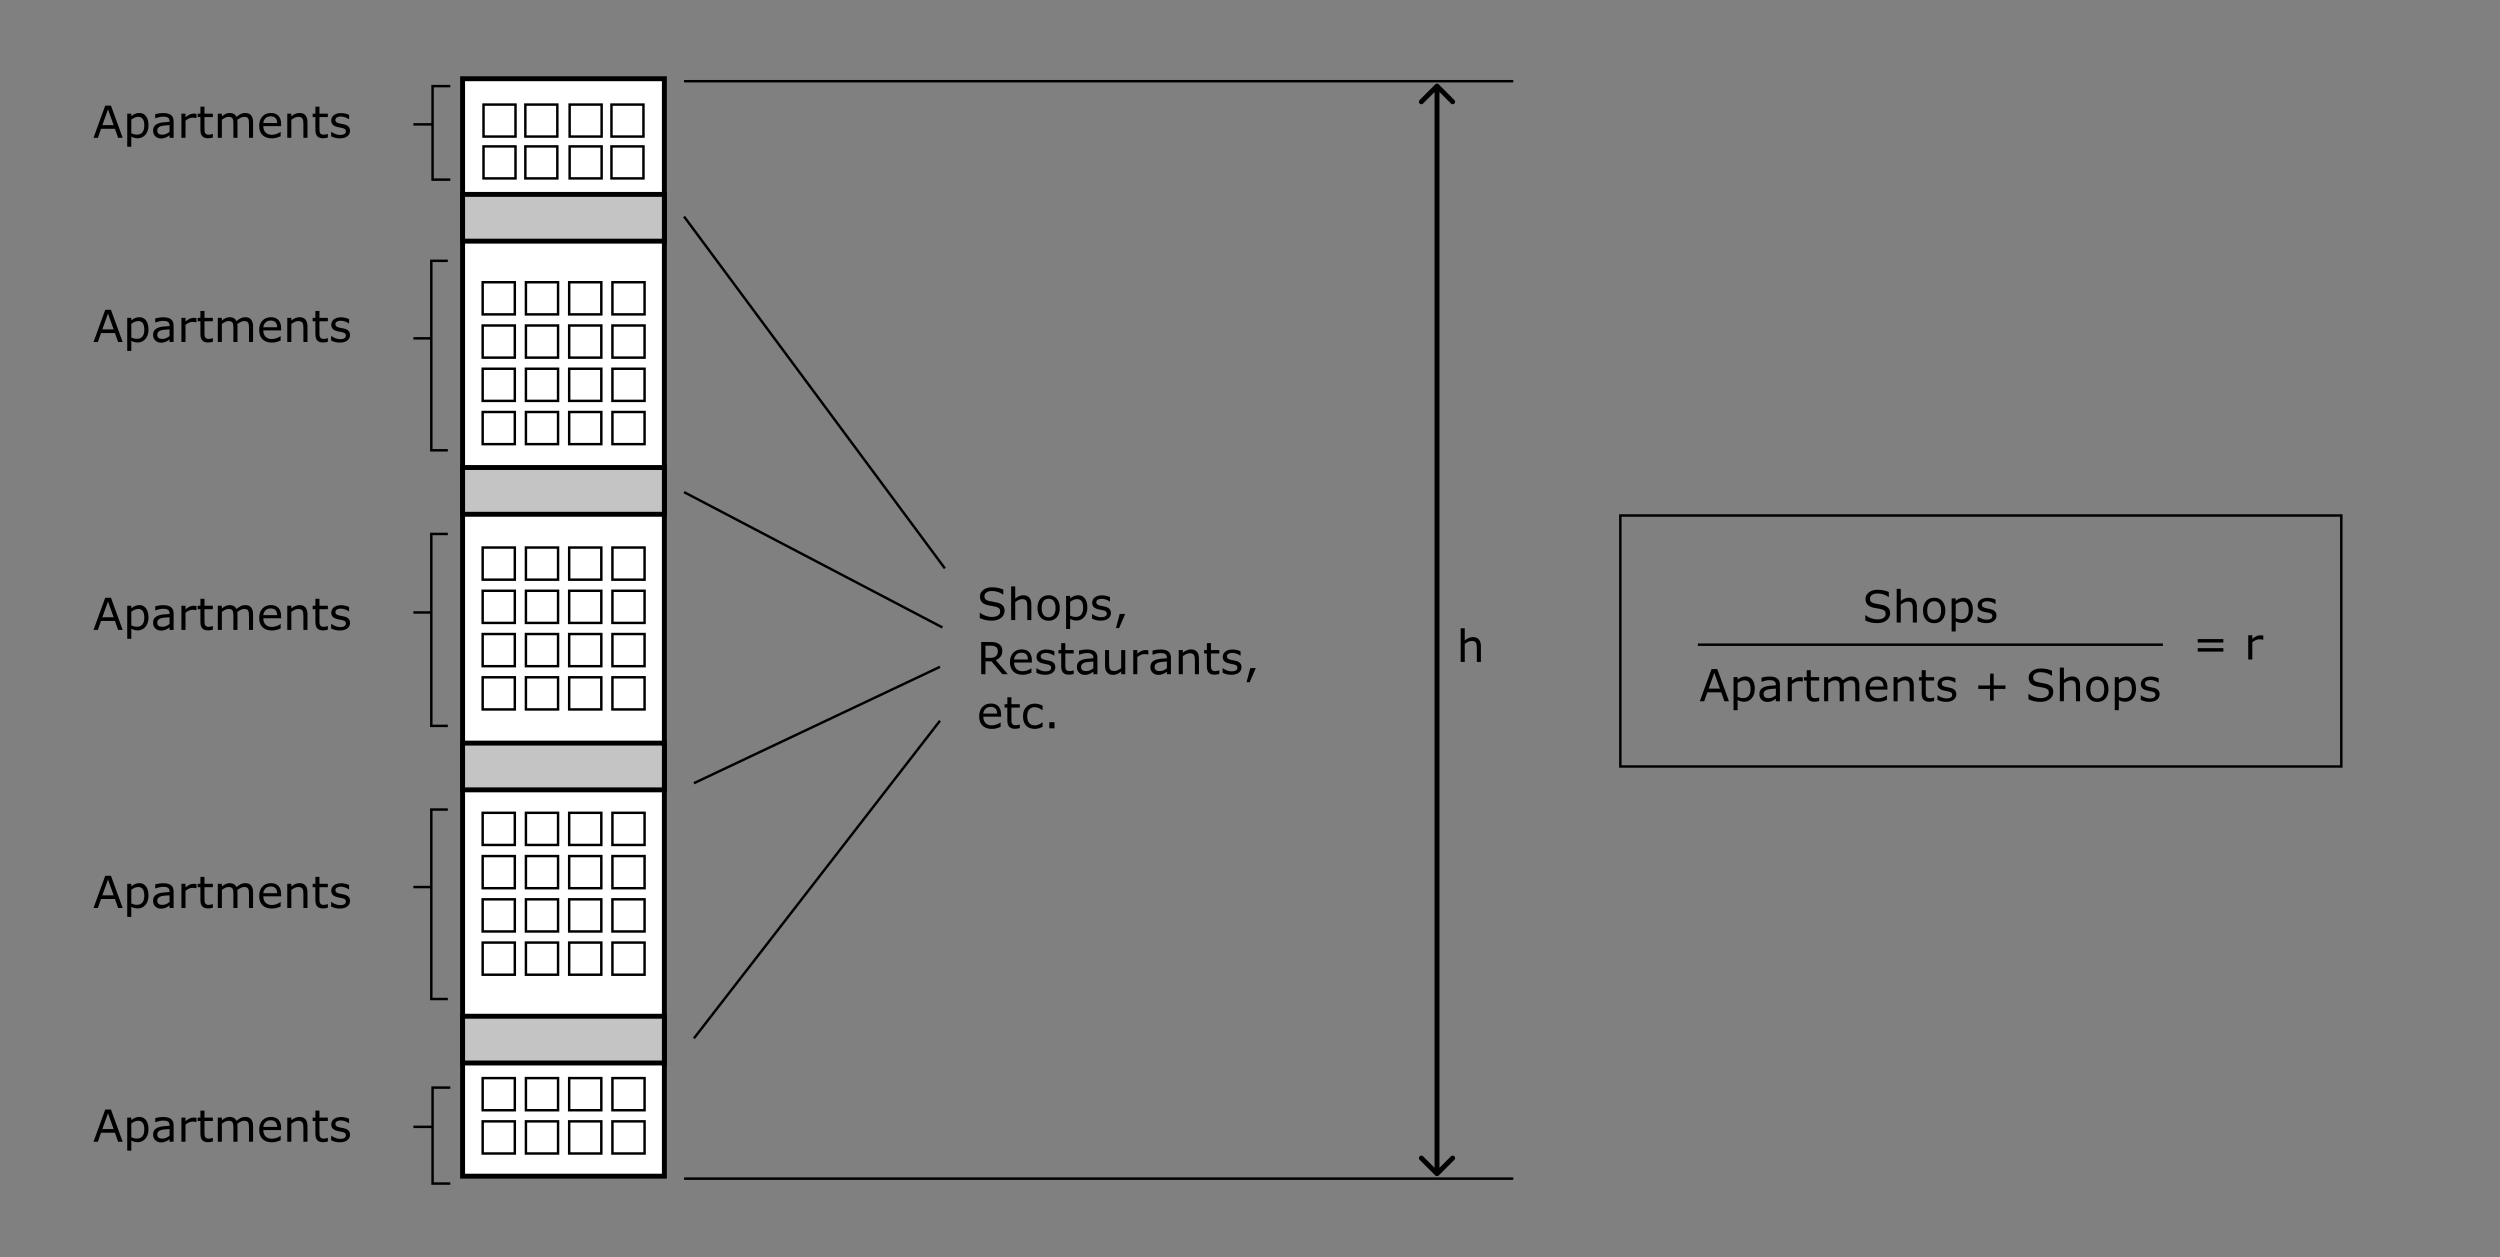 <svg width="1016" height="511" viewBox="0 0 1016 511" fill="none" xmlns="http://www.w3.org/2000/svg">
<rect x="0" y="0" width="1016" height="511" fill="#808080" stroke="none"/>
<g clip-path="url(#clip0)">
<rect x="188" y="32" width="82" height="446" fill="white" stroke="black" stroke-width="2"/>
<rect x="188" y="79" width="82" height="19" fill="#C4C4C4" stroke="black" stroke-width="2"/>
<rect x="188" y="190" width="82" height="19" fill="#C4C4C4" stroke="black" stroke-width="2"/>
<rect x="188" y="302" width="82" height="19" fill="#C4C4C4" stroke="black" stroke-width="2"/>
<rect x="188" y="413" width="82" height="19" fill="#C4C4C4" stroke="black" stroke-width="2"/>
<rect x="196.156" y="330.328" width="13.062" height="13.062" fill="white" stroke="black"/>
<rect x="213.734" y="330.328" width="13.062" height="13.062" fill="white" stroke="black"/>
<rect x="231.312" y="330.328" width="13.062" height="13.062" fill="white" stroke="black"/>
<rect x="248.891" y="330.328" width="13.062" height="13.062" fill="white" stroke="black"/>
<rect x="196.156" y="347.906" width="13.062" height="13.062" fill="white" stroke="black"/>
<rect x="213.734" y="347.906" width="13.062" height="13.062" fill="white" stroke="black"/>
<rect x="231.312" y="347.906" width="13.062" height="13.062" fill="white" stroke="black"/>
<rect x="248.891" y="347.906" width="13.062" height="13.062" fill="white" stroke="black"/>
<rect x="196.156" y="365.484" width="13.062" height="13.062" fill="white" stroke="black"/>
<rect x="213.734" y="365.484" width="13.062" height="13.062" fill="white" stroke="black"/>
<rect x="231.312" y="365.484" width="13.062" height="13.062" fill="white" stroke="black"/>
<rect x="248.891" y="365.484" width="13.062" height="13.062" fill="white" stroke="black"/>
<rect x="196.156" y="383.062" width="13.062" height="13.062" fill="white" stroke="black"/>
<rect x="213.734" y="383.062" width="13.062" height="13.062" fill="white" stroke="black"/>
<rect x="231.312" y="383.062" width="13.062" height="13.062" fill="white" stroke="black"/>
<rect x="248.891" y="383.062" width="13.062" height="13.062" fill="white" stroke="black"/>
<rect x="196.156" y="222.516" width="13.062" height="13.062" fill="white" stroke="black"/>
<rect x="213.734" y="222.516" width="13.062" height="13.062" fill="white" stroke="black"/>
<rect x="231.312" y="222.516" width="13.062" height="13.062" fill="white" stroke="black"/>
<rect x="248.891" y="222.516" width="13.062" height="13.062" fill="white" stroke="black"/>
<rect x="196.156" y="240.094" width="13.062" height="13.062" fill="white" stroke="black"/>
<rect x="213.734" y="240.094" width="13.062" height="13.062" fill="white" stroke="black"/>
<rect x="231.312" y="240.094" width="13.062" height="13.062" fill="white" stroke="black"/>
<rect x="248.891" y="240.094" width="13.062" height="13.062" fill="white" stroke="black"/>
<rect x="196.156" y="257.672" width="13.062" height="13.062" fill="white" stroke="black"/>
<rect x="213.734" y="257.672" width="13.062" height="13.062" fill="white" stroke="black"/>
<rect x="231.312" y="257.672" width="13.062" height="13.062" fill="white" stroke="black"/>
<rect x="248.891" y="257.672" width="13.062" height="13.062" fill="white" stroke="black"/>
<rect x="196.156" y="275.25" width="13.062" height="13.062" fill="white" stroke="black"/>
<rect x="213.734" y="275.25" width="13.062" height="13.062" fill="white" stroke="black"/>
<rect x="231.312" y="275.25" width="13.062" height="13.062" fill="white" stroke="black"/>
<rect x="248.891" y="275.25" width="13.062" height="13.062" fill="white" stroke="black"/>
<rect x="196.156" y="114.703" width="13.062" height="13.062" fill="white" stroke="black"/>
<rect x="213.734" y="114.703" width="13.062" height="13.062" fill="white" stroke="black"/>
<rect x="231.312" y="114.703" width="13.062" height="13.062" fill="white" stroke="black"/>
<rect x="248.891" y="114.703" width="13.062" height="13.062" fill="white" stroke="black"/>
<rect x="196.156" y="132.281" width="13.062" height="13.062" fill="white" stroke="black"/>
<rect x="213.734" y="132.281" width="13.062" height="13.062" fill="white" stroke="black"/>
<rect x="231.312" y="132.281" width="13.062" height="13.062" fill="white" stroke="black"/>
<rect x="248.891" y="132.281" width="13.062" height="13.062" fill="white" stroke="black"/>
<rect x="196.156" y="149.859" width="13.062" height="13.062" fill="white" stroke="black"/>
<rect x="213.734" y="149.859" width="13.062" height="13.062" fill="white" stroke="black"/>
<rect x="231.312" y="149.859" width="13.062" height="13.062" fill="white" stroke="black"/>
<rect x="248.891" y="149.859" width="13.062" height="13.062" fill="white" stroke="black"/>
<rect x="196.156" y="167.438" width="13.062" height="13.062" fill="white" stroke="black"/>
<rect x="213.734" y="167.438" width="13.062" height="13.062" fill="white" stroke="black"/>
<rect x="231.312" y="167.438" width="13.062" height="13.062" fill="white" stroke="black"/>
<rect x="248.891" y="167.438" width="13.062" height="13.062" fill="white" stroke="black"/>
<rect x="196.156" y="438.141" width="13.062" height="13.062" fill="white" stroke="black"/>
<rect x="213.734" y="438.141" width="13.062" height="13.062" fill="white" stroke="black"/>
<rect x="231.312" y="438.141" width="13.062" height="13.062" fill="white" stroke="black"/>
<rect x="248.891" y="438.141" width="13.062" height="13.062" fill="white" stroke="black"/>
<rect x="196.156" y="455.719" width="13.062" height="13.062" fill="white" stroke="black"/>
<rect x="213.734" y="455.719" width="13.062" height="13.062" fill="white" stroke="black"/>
<rect x="231.312" y="455.719" width="13.062" height="13.062" fill="white" stroke="black"/>
<rect x="248.891" y="455.719" width="13.062" height="13.062" fill="white" stroke="black"/>
<rect x="196.5" y="42.5" width="13" height="13" fill="white" stroke="black"/>
<rect x="213.5" y="42.5" width="13" height="13" fill="white" stroke="black"/>
<rect x="231.5" y="42.5" width="13" height="13" fill="white" stroke="black"/>
<rect x="248.5" y="42.5" width="13" height="13" fill="white" stroke="black"/>
<rect x="196.5" y="59.5" width="13" height="13" fill="white" stroke="black"/>
<rect x="213.5" y="59.5" width="13" height="13" fill="white" stroke="black"/>
<rect x="231.5" y="59.5" width="13" height="13" fill="white" stroke="black"/>
<rect x="248.5" y="59.5" width="13" height="13" fill="white" stroke="black"/>
<path d="M282 422L382 292.921M282 318.296L382 271" stroke="black"/>
<path d="M278 200L383 255" stroke="black"/>
<path d="M278 88L384 231" stroke="black"/>
<path d="M408.268 248.265C408.268 248.774 408.147 249.278 407.907 249.776C407.673 250.274 407.342 250.696 406.914 251.042C406.445 251.417 405.897 251.71 405.271 251.921C404.649 252.132 403.899 252.237 403.021 252.237C402.077 252.237 401.228 252.149 400.472 251.974C399.722 251.798 398.957 251.537 398.178 251.191V249.012H398.301C398.963 249.562 399.728 249.987 400.595 250.286C401.462 250.585 402.276 250.734 403.038 250.734C404.116 250.734 404.954 250.532 405.552 250.128C406.155 249.724 406.457 249.185 406.457 248.511C406.457 247.931 406.313 247.503 406.026 247.228C405.745 246.952 405.314 246.738 404.734 246.586C404.295 246.469 403.817 246.372 403.302 246.296C402.792 246.22 402.25 246.123 401.676 246.006C400.516 245.76 399.654 245.341 399.092 244.749C398.535 244.151 398.257 243.375 398.257 242.42C398.257 241.324 398.72 240.428 399.646 239.73C400.571 239.027 401.746 238.676 403.17 238.676C404.09 238.676 404.934 238.764 405.701 238.939C406.469 239.115 407.148 239.332 407.74 239.59V241.646H407.617C407.119 241.225 406.463 240.876 405.648 240.601C404.84 240.319 404.011 240.179 403.161 240.179C402.229 240.179 401.479 240.372 400.911 240.759C400.349 241.146 400.067 241.644 400.067 242.253C400.067 242.798 400.208 243.226 400.489 243.536C400.771 243.847 401.266 244.084 401.975 244.248C402.35 244.33 402.883 244.43 403.574 244.547C404.266 244.664 404.852 244.784 405.332 244.907C406.305 245.165 407.037 245.555 407.529 246.076C408.021 246.598 408.268 247.327 408.268 248.265ZM419.14 252H417.487V246.41C417.487 245.959 417.461 245.537 417.408 245.145C417.355 244.746 417.259 244.436 417.118 244.213C416.972 243.967 416.761 243.785 416.485 243.668C416.21 243.545 415.853 243.483 415.413 243.483C414.962 243.483 414.49 243.595 413.998 243.817C413.506 244.04 413.034 244.324 412.583 244.67V252H410.931V238.324H412.583V243.272C413.099 242.845 413.632 242.511 414.183 242.271C414.733 242.03 415.299 241.91 415.879 241.91C416.939 241.91 417.748 242.229 418.305 242.868C418.861 243.507 419.14 244.427 419.14 245.628V252ZM430.688 247.096C430.688 248.695 430.278 249.958 429.458 250.884C428.638 251.81 427.539 252.272 426.162 252.272C424.773 252.272 423.669 251.81 422.849 250.884C422.034 249.958 421.627 248.695 421.627 247.096C421.627 245.496 422.034 244.233 422.849 243.308C423.669 242.376 424.773 241.91 426.162 241.91C427.539 241.91 428.638 242.376 429.458 243.308C430.278 244.233 430.688 245.496 430.688 247.096ZM428.983 247.096C428.983 245.824 428.734 244.881 428.236 244.266C427.738 243.645 427.047 243.334 426.162 243.334C425.266 243.334 424.568 243.645 424.07 244.266C423.578 244.881 423.332 245.824 423.332 247.096C423.332 248.326 423.581 249.261 424.079 249.899C424.577 250.532 425.271 250.849 426.162 250.849C427.041 250.849 427.729 250.535 428.228 249.908C428.731 249.275 428.983 248.338 428.983 247.096ZM441.895 246.973C441.895 247.77 441.78 248.499 441.552 249.161C441.323 249.817 441.001 250.374 440.585 250.831C440.198 251.265 439.741 251.602 439.214 251.842C438.692 252.076 438.139 252.193 437.553 252.193C437.043 252.193 436.58 252.138 436.164 252.026C435.754 251.915 435.335 251.742 434.907 251.508V255.621H433.255V242.183H434.907V243.211C435.347 242.842 435.839 242.534 436.384 242.288C436.935 242.036 437.521 241.91 438.142 241.91C439.325 241.91 440.245 242.358 440.901 243.255C441.563 244.146 441.895 245.385 441.895 246.973ZM440.189 247.017C440.189 245.833 439.987 244.948 439.583 244.362C439.179 243.776 438.558 243.483 437.72 243.483C437.245 243.483 436.768 243.586 436.287 243.791C435.807 243.996 435.347 244.266 434.907 244.6V250.163C435.376 250.374 435.777 250.518 436.111 250.594C436.451 250.67 436.835 250.708 437.263 250.708C438.183 250.708 438.9 250.397 439.416 249.776C439.932 249.155 440.189 248.235 440.189 247.017ZM451.483 249.17C451.483 250.066 451.111 250.802 450.367 251.376C449.629 251.95 448.618 252.237 447.335 252.237C446.608 252.237 445.94 252.152 445.331 251.982C444.728 251.807 444.221 251.616 443.811 251.411V249.557H443.898C444.42 249.949 445 250.263 445.639 250.497C446.277 250.726 446.89 250.84 447.476 250.84C448.202 250.84 448.771 250.723 449.181 250.488C449.591 250.254 449.796 249.885 449.796 249.381C449.796 248.994 449.685 248.701 449.462 248.502C449.239 248.303 448.812 248.133 448.179 247.992C447.944 247.939 447.637 247.878 447.256 247.808C446.881 247.737 446.538 247.661 446.228 247.579C445.366 247.351 444.754 247.017 444.391 246.577C444.033 246.132 443.854 245.587 443.854 244.942C443.854 244.538 443.937 244.157 444.101 243.8C444.271 243.442 444.525 243.123 444.865 242.842C445.193 242.566 445.609 242.35 446.113 242.191C446.623 242.027 447.191 241.945 447.818 241.945C448.404 241.945 448.996 242.019 449.594 242.165C450.197 242.306 450.698 242.479 451.097 242.684V244.45H451.009C450.587 244.14 450.074 243.879 449.471 243.668C448.867 243.451 448.275 243.343 447.695 243.343C447.092 243.343 446.582 243.46 446.166 243.694C445.75 243.923 445.542 244.266 445.542 244.723C445.542 245.127 445.668 245.432 445.92 245.637C446.166 245.842 446.564 246.009 447.115 246.138C447.42 246.208 447.76 246.278 448.135 246.349C448.516 246.419 448.832 246.483 449.084 246.542C449.852 246.718 450.443 247.02 450.859 247.447C451.275 247.881 451.483 248.455 451.483 249.17ZM457.284 249.495L454.806 255.252H453.522L455.052 249.495H457.284ZM409.586 274H407.327L402.95 268.797H400.498V274H398.758V260.913H402.423C403.214 260.913 403.873 260.966 404.4 261.071C404.928 261.171 405.402 261.353 405.824 261.616C406.299 261.915 406.668 262.293 406.932 262.75C407.201 263.201 407.336 263.775 407.336 264.473C407.336 265.416 407.099 266.207 406.624 266.846C406.149 267.479 405.496 267.956 404.664 268.278L409.586 274ZM405.517 264.596C405.517 264.221 405.449 263.89 405.314 263.603C405.186 263.31 404.969 263.063 404.664 262.864C404.412 262.694 404.113 262.577 403.768 262.513C403.422 262.442 403.015 262.407 402.546 262.407H400.498V267.347H402.256C402.807 267.347 403.287 267.3 403.697 267.206C404.107 267.106 404.456 266.925 404.743 266.661C405.007 266.415 405.2 266.134 405.323 265.817C405.452 265.495 405.517 265.088 405.517 264.596ZM419.359 269.263H412.126C412.126 269.866 412.217 270.394 412.398 270.845C412.58 271.29 412.829 271.656 413.146 271.943C413.45 272.225 413.811 272.436 414.227 272.576C414.648 272.717 415.111 272.787 415.615 272.787C416.283 272.787 416.954 272.655 417.628 272.392C418.308 272.122 418.791 271.858 419.078 271.601H419.166V273.402C418.609 273.637 418.041 273.833 417.461 273.991C416.881 274.149 416.271 274.229 415.633 274.229C414.004 274.229 412.732 273.789 411.818 272.91C410.904 272.025 410.447 270.771 410.447 269.148C410.447 267.543 410.884 266.269 411.757 265.325C412.636 264.382 413.79 263.91 415.22 263.91C416.544 263.91 417.563 264.297 418.278 265.07C418.999 265.844 419.359 266.942 419.359 268.366V269.263ZM417.751 267.997C417.745 267.13 417.525 266.459 417.092 265.984C416.664 265.51 416.011 265.272 415.132 265.272C414.247 265.272 413.541 265.533 413.014 266.055C412.492 266.576 412.196 267.224 412.126 267.997H417.751ZM428.878 271.17C428.878 272.066 428.506 272.802 427.762 273.376C427.023 273.95 426.013 274.237 424.729 274.237C424.003 274.237 423.335 274.152 422.726 273.982C422.122 273.807 421.615 273.616 421.205 273.411V271.557H421.293C421.814 271.949 422.395 272.263 423.033 272.497C423.672 272.726 424.284 272.84 424.87 272.84C425.597 272.84 426.165 272.723 426.575 272.488C426.985 272.254 427.19 271.885 427.19 271.381C427.19 270.994 427.079 270.701 426.856 270.502C426.634 270.303 426.206 270.133 425.573 269.992C425.339 269.939 425.031 269.878 424.65 269.808C424.275 269.737 423.933 269.661 423.622 269.579C422.761 269.351 422.148 269.017 421.785 268.577C421.428 268.132 421.249 267.587 421.249 266.942C421.249 266.538 421.331 266.157 421.495 265.8C421.665 265.442 421.92 265.123 422.26 264.842C422.588 264.566 423.004 264.35 423.508 264.191C424.018 264.027 424.586 263.945 425.213 263.945C425.799 263.945 426.391 264.019 426.988 264.165C427.592 264.306 428.093 264.479 428.491 264.684V266.45H428.403C427.981 266.14 427.469 265.879 426.865 265.668C426.262 265.451 425.67 265.343 425.09 265.343C424.486 265.343 423.977 265.46 423.561 265.694C423.145 265.923 422.937 266.266 422.937 266.723C422.937 267.127 423.062 267.432 423.314 267.637C423.561 267.842 423.959 268.009 424.51 268.138C424.814 268.208 425.154 268.278 425.529 268.349C425.91 268.419 426.227 268.483 426.479 268.542C427.246 268.718 427.838 269.02 428.254 269.447C428.67 269.881 428.878 270.455 428.878 271.17ZM436.349 273.912C436.038 273.994 435.698 274.062 435.329 274.114C434.966 274.167 434.641 274.193 434.354 274.193C433.352 274.193 432.59 273.924 432.068 273.385C431.547 272.846 431.286 271.981 431.286 270.792V265.571H430.17V264.183H431.286V261.361H432.938V264.183H436.349V265.571H432.938V270.045C432.938 270.561 432.95 270.965 432.974 271.258C432.997 271.545 433.079 271.814 433.22 272.066C433.349 272.301 433.524 272.474 433.747 272.585C433.976 272.69 434.321 272.743 434.784 272.743C435.054 272.743 435.335 272.705 435.628 272.629C435.921 272.547 436.132 272.479 436.261 272.427H436.349V273.912ZM445.981 274H444.338V272.954C444.191 273.054 443.992 273.194 443.74 273.376C443.494 273.552 443.254 273.692 443.02 273.798C442.744 273.933 442.428 274.044 442.07 274.132C441.713 274.226 441.294 274.272 440.813 274.272C439.929 274.272 439.179 273.979 438.563 273.394C437.948 272.808 437.641 272.061 437.641 271.152C437.641 270.408 437.799 269.808 438.115 269.351C438.438 268.888 438.895 268.524 439.486 268.261C440.084 267.997 440.802 267.818 441.64 267.725C442.478 267.631 443.377 267.561 444.338 267.514V267.259C444.338 266.884 444.271 266.573 444.136 266.327C444.007 266.081 443.819 265.888 443.573 265.747C443.339 265.612 443.058 265.521 442.729 265.475C442.401 265.428 442.059 265.404 441.701 265.404C441.268 265.404 440.784 265.463 440.251 265.58C439.718 265.691 439.167 265.855 438.599 266.072H438.511V264.394C438.833 264.306 439.299 264.209 439.908 264.104C440.518 263.998 441.118 263.945 441.71 263.945C442.401 263.945 443.002 264.004 443.512 264.121C444.027 264.232 444.473 264.426 444.848 264.701C445.217 264.971 445.498 265.319 445.691 265.747C445.885 266.175 445.981 266.705 445.981 267.338V274ZM444.338 271.583V268.85C443.834 268.879 443.239 268.923 442.554 268.981C441.874 269.04 441.335 269.125 440.937 269.236C440.462 269.371 440.078 269.582 439.785 269.869C439.492 270.15 439.346 270.54 439.346 271.038C439.346 271.601 439.516 272.025 439.855 272.312C440.195 272.594 440.714 272.734 441.411 272.734C441.991 272.734 442.521 272.623 443.002 272.4C443.482 272.172 443.928 271.899 444.338 271.583ZM457.302 274H455.649V272.91C455.093 273.35 454.56 273.687 454.05 273.921C453.54 274.155 452.978 274.272 452.362 274.272C451.331 274.272 450.528 273.959 449.954 273.332C449.38 272.699 449.093 271.773 449.093 270.555V264.183H450.745V269.772C450.745 270.271 450.769 270.698 450.815 271.056C450.862 271.407 450.962 271.709 451.114 271.961C451.272 272.219 451.478 272.406 451.729 272.523C451.981 272.641 452.348 272.699 452.828 272.699C453.256 272.699 453.722 272.588 454.226 272.365C454.735 272.143 455.21 271.858 455.649 271.513V264.183H457.302V274ZM466.68 265.984H466.592C466.346 265.926 466.105 265.885 465.871 265.861C465.643 265.832 465.37 265.817 465.054 265.817C464.544 265.817 464.052 265.932 463.577 266.16C463.103 266.383 462.646 266.673 462.206 267.03V274H460.554V264.183H462.206V265.633C462.862 265.105 463.439 264.733 463.938 264.517C464.441 264.294 464.954 264.183 465.476 264.183C465.763 264.183 465.971 264.191 466.1 264.209C466.229 264.221 466.422 264.247 466.68 264.288V265.984ZM475.864 274H474.221V272.954C474.074 273.054 473.875 273.194 473.623 273.376C473.377 273.552 473.137 273.692 472.902 273.798C472.627 273.933 472.311 274.044 471.953 274.132C471.596 274.226 471.177 274.272 470.696 274.272C469.812 274.272 469.062 273.979 468.446 273.394C467.831 272.808 467.523 272.061 467.523 271.152C467.523 270.408 467.682 269.808 467.998 269.351C468.32 268.888 468.777 268.524 469.369 268.261C469.967 267.997 470.685 267.818 471.522 267.725C472.36 267.631 473.26 267.561 474.221 267.514V267.259C474.221 266.884 474.153 266.573 474.019 266.327C473.89 266.081 473.702 265.888 473.456 265.747C473.222 265.612 472.94 265.521 472.612 265.475C472.284 265.428 471.941 265.404 471.584 265.404C471.15 265.404 470.667 265.463 470.134 265.58C469.601 265.691 469.05 265.855 468.481 266.072H468.394V264.394C468.716 264.306 469.182 264.209 469.791 264.104C470.4 263.998 471.001 263.945 471.593 263.945C472.284 263.945 472.885 264.004 473.395 264.121C473.91 264.232 474.355 264.426 474.73 264.701C475.1 264.971 475.381 265.319 475.574 265.747C475.768 266.175 475.864 266.705 475.864 267.338V274ZM474.221 271.583V268.85C473.717 268.879 473.122 268.923 472.437 268.981C471.757 269.04 471.218 269.125 470.819 269.236C470.345 269.371 469.961 269.582 469.668 269.869C469.375 270.15 469.229 270.54 469.229 271.038C469.229 271.601 469.398 272.025 469.738 272.312C470.078 272.594 470.597 272.734 471.294 272.734C471.874 272.734 472.404 272.623 472.885 272.4C473.365 272.172 473.811 271.899 474.221 271.583ZM487.255 274H485.603V268.41C485.603 267.959 485.576 267.537 485.523 267.145C485.471 266.746 485.374 266.436 485.233 266.213C485.087 265.967 484.876 265.785 484.601 265.668C484.325 265.545 483.968 265.483 483.528 265.483C483.077 265.483 482.605 265.595 482.113 265.817C481.621 266.04 481.149 266.324 480.698 266.67V274H479.046V264.183H480.698V265.272C481.214 264.845 481.747 264.511 482.298 264.271C482.849 264.03 483.414 263.91 483.994 263.91C485.055 263.91 485.863 264.229 486.42 264.868C486.977 265.507 487.255 266.427 487.255 267.628V274ZM495.534 273.912C495.224 273.994 494.884 274.062 494.515 274.114C494.151 274.167 493.826 274.193 493.539 274.193C492.537 274.193 491.775 273.924 491.254 273.385C490.732 272.846 490.472 271.981 490.472 270.792V265.571H489.355V264.183H490.472V261.361H492.124V264.183H495.534V265.571H492.124V270.045C492.124 270.561 492.136 270.965 492.159 271.258C492.183 271.545 492.265 271.814 492.405 272.066C492.534 272.301 492.71 272.474 492.933 272.585C493.161 272.69 493.507 272.743 493.97 272.743C494.239 272.743 494.521 272.705 494.813 272.629C495.106 272.547 495.317 272.479 495.446 272.427H495.534V273.912ZM504.552 271.17C504.552 272.066 504.18 272.802 503.436 273.376C502.697 273.95 501.687 274.237 500.403 274.237C499.677 274.237 499.009 274.152 498.399 273.982C497.796 273.807 497.289 273.616 496.879 273.411V271.557H496.967C497.488 271.949 498.068 272.263 498.707 272.497C499.346 272.726 499.958 272.84 500.544 272.84C501.271 272.84 501.839 272.723 502.249 272.488C502.659 272.254 502.864 271.885 502.864 271.381C502.864 270.994 502.753 270.701 502.53 270.502C502.308 270.303 501.88 270.133 501.247 269.992C501.013 269.939 500.705 269.878 500.324 269.808C499.949 269.737 499.606 269.661 499.296 269.579C498.435 269.351 497.822 269.017 497.459 268.577C497.102 268.132 496.923 267.587 496.923 266.942C496.923 266.538 497.005 266.157 497.169 265.8C497.339 265.442 497.594 265.123 497.934 264.842C498.262 264.566 498.678 264.35 499.182 264.191C499.691 264.027 500.26 263.945 500.887 263.945C501.473 263.945 502.064 264.019 502.662 264.165C503.266 264.306 503.767 264.479 504.165 264.684V266.45H504.077C503.655 266.14 503.143 265.879 502.539 265.668C501.936 265.451 501.344 265.343 500.764 265.343C500.16 265.343 499.65 265.46 499.234 265.694C498.818 265.923 498.61 266.266 498.61 266.723C498.61 267.127 498.736 267.432 498.988 267.637C499.234 267.842 499.633 268.009 500.184 268.138C500.488 268.208 500.828 268.278 501.203 268.349C501.584 268.419 501.9 268.483 502.152 268.542C502.92 268.718 503.512 269.02 503.928 269.447C504.344 269.881 504.552 270.455 504.552 271.17ZM510.353 271.495L507.874 277.252H506.591L508.12 271.495H510.353ZM406.844 291.263H399.61C399.61 291.866 399.701 292.394 399.883 292.845C400.064 293.29 400.313 293.656 400.63 293.943C400.935 294.225 401.295 294.436 401.711 294.576C402.133 294.717 402.596 294.787 403.1 294.787C403.768 294.787 404.438 294.655 405.112 294.392C405.792 294.122 406.275 293.858 406.562 293.601H406.65V295.402C406.094 295.637 405.525 295.833 404.945 295.991C404.365 296.149 403.756 296.229 403.117 296.229C401.488 296.229 400.217 295.789 399.303 294.91C398.389 294.025 397.932 292.771 397.932 291.148C397.932 289.543 398.368 288.269 399.241 287.325C400.12 286.382 401.274 285.91 402.704 285.91C404.028 285.91 405.048 286.297 405.763 287.07C406.483 287.844 406.844 288.942 406.844 290.366V291.263ZM405.235 289.997C405.229 289.13 405.01 288.459 404.576 287.984C404.148 287.51 403.495 287.272 402.616 287.272C401.731 287.272 401.025 287.533 400.498 288.055C399.977 288.576 399.681 289.224 399.61 289.997H405.235ZM414.446 295.912C414.136 295.994 413.796 296.062 413.427 296.114C413.063 296.167 412.738 296.193 412.451 296.193C411.449 296.193 410.688 295.924 410.166 295.385C409.645 294.846 409.384 293.981 409.384 292.792V287.571H408.268V286.183H409.384V283.361H411.036V286.183H414.446V287.571H411.036V292.045C411.036 292.561 411.048 292.965 411.071 293.258C411.095 293.545 411.177 293.814 411.317 294.066C411.446 294.301 411.622 294.474 411.845 294.585C412.073 294.69 412.419 294.743 412.882 294.743C413.151 294.743 413.433 294.705 413.726 294.629C414.019 294.547 414.229 294.479 414.358 294.427H414.446V295.912ZM423.71 295.385C423.159 295.648 422.635 295.854 422.137 296C421.645 296.146 421.12 296.22 420.563 296.22C419.854 296.22 419.204 296.117 418.612 295.912C418.021 295.701 417.514 295.385 417.092 294.963C416.664 294.541 416.333 294.008 416.099 293.363C415.864 292.719 415.747 291.966 415.747 291.104C415.747 289.499 416.187 288.239 417.065 287.325C417.95 286.411 419.116 285.954 420.563 285.954C421.126 285.954 421.677 286.033 422.216 286.191C422.761 286.35 423.259 286.543 423.71 286.771V288.608H423.622C423.118 288.216 422.597 287.914 422.058 287.703C421.524 287.492 421.003 287.387 420.493 287.387C419.556 287.387 418.814 287.703 418.27 288.336C417.73 288.963 417.461 289.886 417.461 291.104C417.461 292.288 417.725 293.199 418.252 293.838C418.785 294.471 419.532 294.787 420.493 294.787C420.827 294.787 421.167 294.743 421.513 294.655C421.858 294.567 422.169 294.453 422.444 294.312C422.685 294.189 422.91 294.061 423.121 293.926C423.332 293.785 423.499 293.665 423.622 293.565H423.71V295.385ZM428.535 296H426.435V293.495H428.535V296Z" fill="black"/>
<path d="M702.656 285H700.802L699.519 281.353H693.858L692.575 285H690.809L695.572 271.913H697.893L702.656 285ZM698.982 279.858L696.688 273.434L694.386 279.858H698.982ZM713.15 279.973C713.15 280.77 713.036 281.499 712.808 282.161C712.579 282.817 712.257 283.374 711.841 283.831C711.454 284.265 710.997 284.602 710.47 284.842C709.948 285.076 709.395 285.193 708.809 285.193C708.299 285.193 707.836 285.138 707.42 285.026C707.01 284.915 706.591 284.742 706.163 284.508V288.621H704.511V275.183H706.163V276.211C706.603 275.842 707.095 275.534 707.64 275.288C708.19 275.036 708.776 274.91 709.397 274.91C710.581 274.91 711.501 275.358 712.157 276.255C712.819 277.146 713.15 278.385 713.15 279.973ZM711.445 280.017C711.445 278.833 711.243 277.948 710.839 277.362C710.435 276.776 709.813 276.483 708.976 276.483C708.501 276.483 708.023 276.586 707.543 276.791C707.062 276.996 706.603 277.266 706.163 277.6V283.163C706.632 283.374 707.033 283.518 707.367 283.594C707.707 283.67 708.091 283.708 708.519 283.708C709.438 283.708 710.156 283.397 710.672 282.776C711.188 282.155 711.445 281.235 711.445 280.017ZM723.354 285H721.711V283.954C721.564 284.054 721.365 284.194 721.113 284.376C720.867 284.552 720.627 284.692 720.393 284.798C720.117 284.933 719.801 285.044 719.443 285.132C719.086 285.226 718.667 285.272 718.187 285.272C717.302 285.272 716.552 284.979 715.937 284.394C715.321 283.808 715.014 283.061 715.014 282.152C715.014 281.408 715.172 280.808 715.488 280.351C715.811 279.888 716.268 279.524 716.859 279.261C717.457 278.997 718.175 278.818 719.013 278.725C719.851 278.631 720.75 278.561 721.711 278.514V278.259C721.711 277.884 721.644 277.573 721.509 277.327C721.38 277.081 721.192 276.888 720.946 276.747C720.712 276.612 720.431 276.521 720.103 276.475C719.774 276.428 719.432 276.404 719.074 276.404C718.641 276.404 718.157 276.463 717.624 276.58C717.091 276.691 716.54 276.855 715.972 277.072H715.884V275.394C716.206 275.306 716.672 275.209 717.281 275.104C717.891 274.998 718.491 274.945 719.083 274.945C719.774 274.945 720.375 275.004 720.885 275.121C721.4 275.232 721.846 275.426 722.221 275.701C722.59 275.971 722.871 276.319 723.064 276.747C723.258 277.175 723.354 277.705 723.354 278.338V285ZM721.711 282.583V279.85C721.207 279.879 720.612 279.923 719.927 279.981C719.247 280.04 718.708 280.125 718.31 280.236C717.835 280.371 717.451 280.582 717.158 280.869C716.865 281.15 716.719 281.54 716.719 282.038C716.719 282.601 716.889 283.025 717.229 283.312C717.568 283.594 718.087 283.734 718.784 283.734C719.364 283.734 719.895 283.623 720.375 283.4C720.855 283.172 721.301 282.899 721.711 282.583ZM732.662 276.984H732.574C732.328 276.926 732.088 276.885 731.854 276.861C731.625 276.832 731.353 276.817 731.036 276.817C730.526 276.817 730.034 276.932 729.56 277.16C729.085 277.383 728.628 277.673 728.188 278.03V285H726.536V275.183H728.188V276.633C728.845 276.105 729.422 275.733 729.92 275.517C730.424 275.294 730.937 275.183 731.458 275.183C731.745 275.183 731.953 275.191 732.082 275.209C732.211 275.221 732.404 275.247 732.662 275.288V276.984ZM739.315 284.912C739.005 284.994 738.665 285.062 738.296 285.114C737.933 285.167 737.607 285.193 737.32 285.193C736.318 285.193 735.557 284.924 735.035 284.385C734.514 283.846 734.253 282.981 734.253 281.792V276.571H733.137V275.183H734.253V272.361H735.905V275.183H739.315V276.571H735.905V281.045C735.905 281.561 735.917 281.965 735.94 282.258C735.964 282.545 736.046 282.814 736.187 283.066C736.315 283.301 736.491 283.474 736.714 283.585C736.942 283.69 737.288 283.743 737.751 283.743C738.021 283.743 738.302 283.705 738.595 283.629C738.888 283.547 739.099 283.479 739.228 283.427H739.315V284.912ZM755.646 285H753.993V279.41C753.993 278.988 753.973 278.581 753.932 278.188C753.896 277.796 753.817 277.482 753.694 277.248C753.56 276.996 753.366 276.806 753.114 276.677C752.862 276.548 752.499 276.483 752.024 276.483C751.562 276.483 751.099 276.601 750.636 276.835C750.173 277.063 749.71 277.356 749.247 277.714C749.265 277.849 749.279 278.007 749.291 278.188C749.303 278.364 749.309 278.54 749.309 278.716V285H747.656V279.41C747.656 278.977 747.636 278.566 747.595 278.18C747.56 277.787 747.48 277.474 747.357 277.239C747.223 276.987 747.029 276.8 746.777 276.677C746.525 276.548 746.162 276.483 745.688 276.483C745.236 276.483 744.782 276.595 744.325 276.817C743.874 277.04 743.423 277.324 742.972 277.67V285H741.319V275.183H742.972V276.272C743.487 275.845 744 275.511 744.51 275.271C745.025 275.03 745.573 274.91 746.153 274.91C746.821 274.91 747.387 275.051 747.85 275.332C748.318 275.613 748.667 276.003 748.896 276.501C749.563 275.938 750.173 275.534 750.724 275.288C751.274 275.036 751.863 274.91 752.49 274.91C753.568 274.91 754.362 275.238 754.872 275.895C755.388 276.545 755.646 277.456 755.646 278.628V285ZM767.045 280.263H759.812C759.812 280.866 759.902 281.394 760.084 281.845C760.266 282.29 760.515 282.656 760.831 282.943C761.136 283.225 761.496 283.436 761.912 283.576C762.334 283.717 762.797 283.787 763.301 283.787C763.969 283.787 764.64 283.655 765.313 283.392C765.993 283.122 766.477 282.858 766.764 282.601H766.852V284.402C766.295 284.637 765.727 284.833 765.146 284.991C764.566 285.149 763.957 285.229 763.318 285.229C761.689 285.229 760.418 284.789 759.504 283.91C758.59 283.025 758.133 281.771 758.133 280.148C758.133 278.543 758.569 277.269 759.442 276.325C760.321 275.382 761.476 274.91 762.905 274.91C764.229 274.91 765.249 275.297 765.964 276.07C766.685 276.844 767.045 277.942 767.045 279.366V280.263ZM765.437 278.997C765.431 278.13 765.211 277.459 764.777 276.984C764.35 276.51 763.696 276.272 762.817 276.272C761.933 276.272 761.227 276.533 760.699 277.055C760.178 277.576 759.882 278.224 759.812 278.997H765.437ZM777.759 285H776.106V279.41C776.106 278.959 776.08 278.537 776.027 278.145C775.975 277.746 775.878 277.436 775.737 277.213C775.591 276.967 775.38 276.785 775.104 276.668C774.829 276.545 774.472 276.483 774.032 276.483C773.581 276.483 773.109 276.595 772.617 276.817C772.125 277.04 771.653 277.324 771.202 277.67V285H769.55V275.183H771.202V276.272C771.718 275.845 772.251 275.511 772.802 275.271C773.353 275.03 773.918 274.91 774.498 274.91C775.559 274.91 776.367 275.229 776.924 275.868C777.48 276.507 777.759 277.427 777.759 278.628V285ZM786.038 284.912C785.728 284.994 785.388 285.062 785.019 285.114C784.655 285.167 784.33 285.193 784.043 285.193C783.041 285.193 782.279 284.924 781.758 284.385C781.236 283.846 780.976 282.981 780.976 281.792V276.571H779.859V275.183H780.976V272.361H782.628V275.183H786.038V276.571H782.628V281.045C782.628 281.561 782.64 281.965 782.663 282.258C782.687 282.545 782.769 282.814 782.909 283.066C783.038 283.301 783.214 283.474 783.437 283.585C783.665 283.69 784.011 283.743 784.474 283.743C784.743 283.743 785.024 283.705 785.317 283.629C785.61 283.547 785.821 283.479 785.95 283.427H786.038V284.912ZM795.056 282.17C795.056 283.066 794.684 283.802 793.939 284.376C793.201 284.95 792.19 285.237 790.907 285.237C790.181 285.237 789.513 285.152 788.903 284.982C788.3 284.807 787.793 284.616 787.383 284.411V282.557H787.471C787.992 282.949 788.572 283.263 789.211 283.497C789.85 283.726 790.462 283.84 791.048 283.84C791.774 283.84 792.343 283.723 792.753 283.488C793.163 283.254 793.368 282.885 793.368 282.381C793.368 281.994 793.257 281.701 793.034 281.502C792.812 281.303 792.384 281.133 791.751 280.992C791.517 280.939 791.209 280.878 790.828 280.808C790.453 280.737 790.11 280.661 789.8 280.579C788.938 280.351 788.326 280.017 787.963 279.577C787.605 279.132 787.427 278.587 787.427 277.942C787.427 277.538 787.509 277.157 787.673 276.8C787.843 276.442 788.098 276.123 788.438 275.842C788.766 275.566 789.182 275.35 789.686 275.191C790.195 275.027 790.764 274.945 791.391 274.945C791.977 274.945 792.568 275.019 793.166 275.165C793.77 275.306 794.271 275.479 794.669 275.684V277.45H794.581C794.159 277.14 793.646 276.879 793.043 276.668C792.439 276.451 791.848 276.343 791.268 276.343C790.664 276.343 790.154 276.46 789.738 276.694C789.322 276.923 789.114 277.266 789.114 277.723C789.114 278.127 789.24 278.432 789.492 278.637C789.738 278.842 790.137 279.009 790.688 279.138C790.992 279.208 791.332 279.278 791.707 279.349C792.088 279.419 792.404 279.483 792.656 279.542C793.424 279.718 794.016 280.02 794.432 280.447C794.848 280.881 795.056 281.455 795.056 282.17ZM815.016 279.973H810.226V284.763H808.767V279.973H803.977V278.566H808.767V273.776H810.226V278.566H815.016V279.973ZM834.457 281.265C834.457 281.774 834.337 282.278 834.097 282.776C833.862 283.274 833.531 283.696 833.104 284.042C832.635 284.417 832.087 284.71 831.46 284.921C830.839 285.132 830.089 285.237 829.21 285.237C828.267 285.237 827.417 285.149 826.661 284.974C825.911 284.798 825.146 284.537 824.367 284.191V282.012H824.49C825.152 282.562 825.917 282.987 826.784 283.286C827.651 283.585 828.466 283.734 829.228 283.734C830.306 283.734 831.144 283.532 831.741 283.128C832.345 282.724 832.646 282.185 832.646 281.511C832.646 280.931 832.503 280.503 832.216 280.228C831.935 279.952 831.504 279.738 830.924 279.586C830.484 279.469 830.007 279.372 829.491 279.296C828.981 279.22 828.439 279.123 827.865 279.006C826.705 278.76 825.844 278.341 825.281 277.749C824.725 277.151 824.446 276.375 824.446 275.42C824.446 274.324 824.909 273.428 825.835 272.73C826.761 272.027 827.936 271.676 829.359 271.676C830.279 271.676 831.123 271.764 831.891 271.939C832.658 272.115 833.338 272.332 833.93 272.59V274.646H833.807C833.309 274.225 832.652 273.876 831.838 273.601C831.029 273.319 830.2 273.179 829.351 273.179C828.419 273.179 827.669 273.372 827.101 273.759C826.538 274.146 826.257 274.644 826.257 275.253C826.257 275.798 826.397 276.226 826.679 276.536C826.96 276.847 827.455 277.084 828.164 277.248C828.539 277.33 829.072 277.43 829.764 277.547C830.455 277.664 831.041 277.784 831.521 277.907C832.494 278.165 833.227 278.555 833.719 279.076C834.211 279.598 834.457 280.327 834.457 281.265ZM845.329 285H843.677V279.41C843.677 278.959 843.65 278.537 843.598 278.145C843.545 277.746 843.448 277.436 843.308 277.213C843.161 276.967 842.95 276.785 842.675 276.668C842.399 276.545 842.042 276.483 841.603 276.483C841.151 276.483 840.68 276.595 840.188 276.817C839.695 277.04 839.224 277.324 838.772 277.67V285H837.12V271.324H838.772V276.272C839.288 275.845 839.821 275.511 840.372 275.271C840.923 275.03 841.488 274.91 842.068 274.91C843.129 274.91 843.938 275.229 844.494 275.868C845.051 276.507 845.329 277.427 845.329 278.628V285ZM856.878 280.096C856.878 281.695 856.468 282.958 855.647 283.884C854.827 284.81 853.729 285.272 852.352 285.272C850.963 285.272 849.858 284.81 849.038 283.884C848.224 282.958 847.816 281.695 847.816 280.096C847.816 278.496 848.224 277.233 849.038 276.308C849.858 275.376 850.963 274.91 852.352 274.91C853.729 274.91 854.827 275.376 855.647 276.308C856.468 277.233 856.878 278.496 856.878 280.096ZM855.173 280.096C855.173 278.824 854.924 277.881 854.426 277.266C853.928 276.645 853.236 276.334 852.352 276.334C851.455 276.334 850.758 276.645 850.26 277.266C849.768 277.881 849.521 278.824 849.521 280.096C849.521 281.326 849.771 282.261 850.269 282.899C850.767 283.532 851.461 283.849 852.352 283.849C853.23 283.849 853.919 283.535 854.417 282.908C854.921 282.275 855.173 281.338 855.173 280.096ZM868.084 279.973C868.084 280.77 867.97 281.499 867.741 282.161C867.513 282.817 867.19 283.374 866.774 283.831C866.388 284.265 865.931 284.602 865.403 284.842C864.882 285.076 864.328 285.193 863.742 285.193C863.232 285.193 862.77 285.138 862.354 285.026C861.943 284.915 861.524 284.742 861.097 284.508V288.621H859.444V275.183H861.097V276.211C861.536 275.842 862.028 275.534 862.573 275.288C863.124 275.036 863.71 274.91 864.331 274.91C865.515 274.91 866.435 275.358 867.091 276.255C867.753 277.146 868.084 278.385 868.084 279.973ZM866.379 280.017C866.379 278.833 866.177 277.948 865.772 277.362C865.368 276.776 864.747 276.483 863.909 276.483C863.435 276.483 862.957 276.586 862.477 276.791C861.996 276.996 861.536 277.266 861.097 277.6V283.163C861.565 283.374 861.967 283.518 862.301 283.594C862.641 283.67 863.024 283.708 863.452 283.708C864.372 283.708 865.09 283.397 865.605 282.776C866.121 282.155 866.379 281.235 866.379 280.017ZM877.673 282.17C877.673 283.066 877.301 283.802 876.557 284.376C875.818 284.95 874.808 285.237 873.524 285.237C872.798 285.237 872.13 285.152 871.521 284.982C870.917 284.807 870.41 284.616 870 284.411V282.557H870.088C870.609 282.949 871.189 283.263 871.828 283.497C872.467 283.726 873.079 283.84 873.665 283.84C874.392 283.84 874.96 283.723 875.37 283.488C875.78 283.254 875.985 282.885 875.985 282.381C875.985 281.994 875.874 281.701 875.651 281.502C875.429 281.303 875.001 281.133 874.368 280.992C874.134 280.939 873.826 280.878 873.445 280.808C873.07 280.737 872.728 280.661 872.417 280.579C871.556 280.351 870.943 280.017 870.58 279.577C870.223 279.132 870.044 278.587 870.044 277.942C870.044 277.538 870.126 277.157 870.29 276.8C870.46 276.442 870.715 276.123 871.055 275.842C871.383 275.566 871.799 275.35 872.303 275.191C872.812 275.027 873.381 274.945 874.008 274.945C874.594 274.945 875.186 275.019 875.783 275.165C876.387 275.306 876.888 275.479 877.286 275.684V277.45H877.198C876.776 277.14 876.264 276.879 875.66 276.668C875.057 276.451 874.465 276.343 873.885 276.343C873.281 276.343 872.771 276.46 872.355 276.694C871.939 276.923 871.731 277.266 871.731 277.723C871.731 278.127 871.857 278.432 872.109 278.637C872.355 278.842 872.754 279.009 873.305 279.138C873.609 279.208 873.949 279.278 874.324 279.349C874.705 279.419 875.021 279.483 875.273 279.542C876.041 279.718 876.633 280.02 877.049 280.447C877.465 280.881 877.673 281.455 877.673 282.17Z" fill="black"/>
<path d="M903.577 261.127H893.153V259.721H903.577V261.127ZM903.577 264.818H893.153V263.412H903.577V264.818ZM919.811 259.984H919.723C919.477 259.926 919.236 259.885 919.002 259.861C918.773 259.832 918.501 259.817 918.185 259.817C917.675 259.817 917.183 259.932 916.708 260.16C916.233 260.383 915.776 260.673 915.337 261.03V268H913.685V258.183H915.337V259.633C915.993 259.105 916.57 258.733 917.068 258.517C917.572 258.294 918.085 258.183 918.606 258.183C918.894 258.183 919.102 258.191 919.23 258.209C919.359 258.221 919.553 258.247 919.811 258.288V259.984Z" fill="black"/>
<path d="M49.853 256H47.999L46.716 252.353H41.056L39.773 256H38.006L42.77 242.913H45.09L49.853 256ZM46.18 250.858L43.886 244.434L41.583 250.858H46.18ZM60.348 250.973C60.348 251.77 60.233 252.499 60.005 253.161C59.776 253.817 59.454 254.374 59.038 254.831C58.651 255.265 58.194 255.602 57.667 255.842C57.145 256.076 56.592 256.193 56.006 256.193C55.496 256.193 55.033 256.138 54.617 256.026C54.207 255.915 53.788 255.742 53.36 255.508V259.621H51.708V246.183H53.36V247.211C53.8 246.842 54.292 246.534 54.837 246.288C55.388 246.036 55.974 245.91 56.595 245.91C57.778 245.91 58.698 246.358 59.355 247.255C60.017 248.146 60.348 249.385 60.348 250.973ZM58.643 251.017C58.643 249.833 58.44 248.948 58.036 248.362C57.632 247.776 57.011 247.483 56.173 247.483C55.698 247.483 55.221 247.586 54.74 247.791C54.26 247.996 53.8 248.266 53.36 248.6V254.163C53.829 254.374 54.23 254.518 54.565 254.594C54.904 254.67 55.288 254.708 55.716 254.708C56.636 254.708 57.353 254.397 57.869 253.776C58.385 253.155 58.643 252.235 58.643 251.017ZM70.552 256H68.908V254.954C68.762 255.054 68.562 255.194 68.311 255.376C68.064 255.552 67.824 255.692 67.59 255.798C67.314 255.933 66.998 256.044 66.641 256.132C66.283 256.226 65.864 256.272 65.384 256.272C64.499 256.272 63.749 255.979 63.134 255.394C62.519 254.808 62.211 254.061 62.211 253.152C62.211 252.408 62.369 251.808 62.685 251.351C63.008 250.888 63.465 250.524 64.057 250.261C64.654 249.997 65.372 249.818 66.21 249.725C67.048 249.631 67.947 249.561 68.908 249.514V249.259C68.908 248.884 68.841 248.573 68.706 248.327C68.577 248.081 68.39 247.888 68.144 247.747C67.909 247.612 67.628 247.521 67.3 247.475C66.972 247.428 66.629 247.404 66.272 247.404C65.838 247.404 65.355 247.463 64.821 247.58C64.288 247.691 63.737 247.855 63.169 248.072H63.081V246.394C63.403 246.306 63.869 246.209 64.478 246.104C65.088 245.998 65.689 245.945 66.28 245.945C66.972 245.945 67.572 246.004 68.082 246.121C68.598 246.232 69.043 246.426 69.418 246.701C69.787 246.971 70.068 247.319 70.262 247.747C70.455 248.175 70.552 248.705 70.552 249.338V256ZM68.908 253.583V250.85C68.404 250.879 67.81 250.923 67.124 250.981C66.444 251.04 65.905 251.125 65.507 251.236C65.032 251.371 64.648 251.582 64.356 251.869C64.062 252.15 63.916 252.54 63.916 253.038C63.916 253.601 64.086 254.025 64.426 254.312C64.766 254.594 65.284 254.734 65.981 254.734C66.561 254.734 67.092 254.623 67.572 254.4C68.053 254.172 68.498 253.899 68.908 253.583ZM79.859 247.984H79.772C79.525 247.926 79.285 247.885 79.051 247.861C78.822 247.832 78.55 247.817 78.233 247.817C77.724 247.817 77.231 247.932 76.757 248.16C76.282 248.383 75.825 248.673 75.386 249.03V256H73.733V246.183H75.386V247.633C76.042 247.105 76.619 246.733 77.117 246.517C77.621 246.294 78.134 246.183 78.655 246.183C78.942 246.183 79.15 246.191 79.279 246.209C79.408 246.221 79.602 246.247 79.859 246.288V247.984ZM86.513 255.912C86.202 255.994 85.862 256.062 85.493 256.114C85.13 256.167 84.805 256.193 84.518 256.193C83.516 256.193 82.754 255.924 82.232 255.385C81.711 254.846 81.45 253.981 81.45 252.792V247.571H80.334V246.183H81.45V243.361H83.103V246.183H86.513V247.571H83.103V252.045C83.103 252.561 83.114 252.965 83.138 253.258C83.161 253.545 83.243 253.814 83.384 254.066C83.513 254.301 83.689 254.474 83.911 254.585C84.14 254.69 84.485 254.743 84.948 254.743C85.218 254.743 85.499 254.705 85.792 254.629C86.085 254.547 86.296 254.479 86.425 254.427H86.513V255.912ZM102.843 256H101.19V250.41C101.19 249.988 101.17 249.581 101.129 249.188C101.094 248.796 101.015 248.482 100.892 248.248C100.757 247.996 100.563 247.806 100.312 247.677C100.06 247.548 99.696 247.483 99.222 247.483C98.759 247.483 98.296 247.601 97.833 247.835C97.37 248.063 96.907 248.356 96.444 248.714C96.462 248.849 96.477 249.007 96.488 249.188C96.5 249.364 96.506 249.54 96.506 249.716V256H94.853V250.41C94.853 249.977 94.833 249.566 94.792 249.18C94.757 248.787 94.678 248.474 94.555 248.239C94.42 247.987 94.227 247.8 93.975 247.677C93.723 247.548 93.359 247.483 92.885 247.483C92.434 247.483 91.98 247.595 91.522 247.817C91.071 248.04 90.62 248.324 90.169 248.67V256H88.517V246.183H90.169V247.272C90.685 246.845 91.197 246.511 91.707 246.271C92.223 246.03 92.77 245.91 93.351 245.91C94.019 245.91 94.584 246.051 95.047 246.332C95.516 246.613 95.864 247.003 96.093 247.501C96.761 246.938 97.37 246.534 97.921 246.288C98.472 246.036 99.061 245.91 99.688 245.91C100.766 245.91 101.56 246.238 102.069 246.895C102.585 247.545 102.843 248.456 102.843 249.628V256ZM114.242 251.263H107.009C107.009 251.866 107.1 252.394 107.281 252.845C107.463 253.29 107.712 253.656 108.028 253.943C108.333 254.225 108.693 254.436 109.109 254.576C109.531 254.717 109.994 254.787 110.498 254.787C111.166 254.787 111.837 254.655 112.511 254.392C113.19 254.122 113.674 253.858 113.961 253.601H114.049V255.402C113.492 255.637 112.924 255.833 112.344 255.991C111.764 256.149 111.154 256.229 110.516 256.229C108.887 256.229 107.615 255.789 106.701 254.91C105.787 254.025 105.33 252.771 105.33 251.148C105.33 249.543 105.767 248.269 106.64 247.325C107.519 246.382 108.673 245.91 110.103 245.91C111.427 245.91 112.446 246.297 113.161 247.07C113.882 247.844 114.242 248.942 114.242 250.366V251.263ZM112.634 249.997C112.628 249.13 112.408 248.459 111.975 247.984C111.547 247.51 110.894 247.272 110.015 247.272C109.13 247.272 108.424 247.533 107.896 248.055C107.375 248.576 107.079 249.224 107.009 249.997H112.634ZM124.956 256H123.304V250.41C123.304 249.959 123.277 249.537 123.225 249.145C123.172 248.746 123.075 248.436 122.935 248.213C122.788 247.967 122.577 247.785 122.302 247.668C122.026 247.545 121.669 247.483 121.229 247.483C120.778 247.483 120.307 247.595 119.814 247.817C119.322 248.04 118.851 248.324 118.399 248.67V256H116.747V246.183H118.399V247.272C118.915 246.845 119.448 246.511 119.999 246.271C120.55 246.03 121.115 245.91 121.695 245.91C122.756 245.91 123.564 246.229 124.121 246.868C124.678 247.507 124.956 248.427 124.956 249.628V256ZM133.235 255.912C132.925 255.994 132.585 256.062 132.216 256.114C131.853 256.167 131.527 256.193 131.24 256.193C130.238 256.193 129.477 255.924 128.955 255.385C128.434 254.846 128.173 253.981 128.173 252.792V247.571H127.057V246.183H128.173V243.361H129.825V246.183H133.235V247.571H129.825V252.045C129.825 252.561 129.837 252.965 129.86 253.258C129.884 253.545 129.966 253.814 130.106 254.066C130.235 254.301 130.411 254.474 130.634 254.585C130.862 254.69 131.208 254.743 131.671 254.743C131.94 254.743 132.222 254.705 132.515 254.629C132.808 254.547 133.019 254.479 133.147 254.427H133.235V255.912ZM142.253 253.17C142.253 254.066 141.881 254.802 141.137 255.376C140.398 255.95 139.388 256.237 138.104 256.237C137.378 256.237 136.71 256.152 136.101 255.982C135.497 255.807 134.99 255.616 134.58 255.411V253.557H134.668C135.189 253.949 135.77 254.263 136.408 254.497C137.047 254.726 137.659 254.84 138.245 254.84C138.972 254.84 139.54 254.723 139.95 254.488C140.36 254.254 140.565 253.885 140.565 253.381C140.565 252.994 140.454 252.701 140.231 252.502C140.009 252.303 139.581 252.133 138.948 251.992C138.714 251.939 138.406 251.878 138.025 251.808C137.65 251.737 137.308 251.661 136.997 251.579C136.136 251.351 135.523 251.017 135.16 250.577C134.803 250.132 134.624 249.587 134.624 248.942C134.624 248.538 134.706 248.157 134.87 247.8C135.04 247.442 135.295 247.123 135.635 246.842C135.963 246.566 136.379 246.35 136.883 246.191C137.393 246.027 137.961 245.945 138.588 245.945C139.174 245.945 139.766 246.019 140.363 246.165C140.967 246.306 141.468 246.479 141.866 246.684V248.45H141.778C141.356 248.14 140.844 247.879 140.24 247.668C139.637 247.451 139.045 247.343 138.465 247.343C137.861 247.343 137.352 247.46 136.936 247.694C136.52 247.923 136.312 248.266 136.312 248.723C136.312 249.127 136.438 249.432 136.689 249.637C136.936 249.842 137.334 250.009 137.885 250.138C138.189 250.208 138.529 250.278 138.904 250.349C139.285 250.419 139.602 250.483 139.854 250.542C140.621 250.718 141.213 251.02 141.629 251.447C142.045 251.881 142.253 252.455 142.253 253.17Z" fill="black"/>
<path d="M768.152 249.265C768.152 249.774 768.032 250.278 767.792 250.776C767.558 251.274 767.227 251.696 766.799 252.042C766.33 252.417 765.782 252.71 765.155 252.921C764.534 253.132 763.784 253.237 762.905 253.237C761.962 253.237 761.112 253.149 760.356 252.974C759.606 252.798 758.842 252.537 758.062 252.191V250.012H758.186C758.848 250.562 759.612 250.987 760.479 251.286C761.347 251.585 762.161 251.734 762.923 251.734C764.001 251.734 764.839 251.532 765.437 251.128C766.04 250.724 766.342 250.185 766.342 249.511C766.342 248.931 766.198 248.503 765.911 248.228C765.63 247.952 765.199 247.738 764.619 247.586C764.18 247.469 763.702 247.372 763.187 247.296C762.677 247.22 762.135 247.123 761.561 247.006C760.4 246.76 759.539 246.341 758.977 245.749C758.42 245.151 758.142 244.375 758.142 243.42C758.142 242.324 758.604 241.428 759.53 240.73C760.456 240.027 761.631 239.676 763.055 239.676C763.975 239.676 764.818 239.764 765.586 239.939C766.354 240.115 767.033 240.332 767.625 240.59V242.646H767.502C767.004 242.225 766.348 241.876 765.533 241.601C764.725 241.319 763.896 241.179 763.046 241.179C762.114 241.179 761.364 241.372 760.796 241.759C760.233 242.146 759.952 242.644 759.952 243.253C759.952 243.798 760.093 244.226 760.374 244.536C760.655 244.847 761.15 245.084 761.859 245.248C762.234 245.33 762.768 245.43 763.459 245.547C764.15 245.664 764.736 245.784 765.217 245.907C766.189 246.165 766.922 246.555 767.414 247.076C767.906 247.598 768.152 248.327 768.152 249.265ZM779.024 253H777.372V247.41C777.372 246.959 777.346 246.537 777.293 246.145C777.24 245.746 777.144 245.436 777.003 245.213C776.856 244.967 776.646 244.785 776.37 244.668C776.095 244.545 775.737 244.483 775.298 244.483C774.847 244.483 774.375 244.595 773.883 244.817C773.391 245.04 772.919 245.324 772.468 245.67V253H770.815V239.324H772.468V244.272C772.983 243.845 773.517 243.511 774.067 243.271C774.618 243.03 775.184 242.91 775.764 242.91C776.824 242.91 777.633 243.229 778.189 243.868C778.746 244.507 779.024 245.427 779.024 246.628V253ZM790.573 248.096C790.573 249.695 790.163 250.958 789.343 251.884C788.522 252.81 787.424 253.272 786.047 253.272C784.658 253.272 783.554 252.81 782.733 251.884C781.919 250.958 781.512 249.695 781.512 248.096C781.512 246.496 781.919 245.233 782.733 244.308C783.554 243.376 784.658 242.91 786.047 242.91C787.424 242.91 788.522 243.376 789.343 244.308C790.163 245.233 790.573 246.496 790.573 248.096ZM788.868 248.096C788.868 246.824 788.619 245.881 788.121 245.266C787.623 244.645 786.932 244.334 786.047 244.334C785.15 244.334 784.453 244.645 783.955 245.266C783.463 245.881 783.217 246.824 783.217 248.096C783.217 249.326 783.466 250.261 783.964 250.899C784.462 251.532 785.156 251.849 786.047 251.849C786.926 251.849 787.614 251.535 788.112 250.908C788.616 250.275 788.868 249.338 788.868 248.096ZM801.779 247.973C801.779 248.77 801.665 249.499 801.437 250.161C801.208 250.817 800.886 251.374 800.47 251.831C800.083 252.265 799.626 252.602 799.099 252.842C798.577 253.076 798.023 253.193 797.438 253.193C796.928 253.193 796.465 253.138 796.049 253.026C795.639 252.915 795.22 252.742 794.792 252.508V256.621H793.14V243.183H794.792V244.211C795.231 243.842 795.724 243.534 796.269 243.288C796.819 243.036 797.405 242.91 798.026 242.91C799.21 242.91 800.13 243.358 800.786 244.255C801.448 245.146 801.779 246.385 801.779 247.973ZM800.074 248.017C800.074 246.833 799.872 245.948 799.468 245.362C799.063 244.776 798.442 244.483 797.604 244.483C797.13 244.483 796.652 244.586 796.172 244.791C795.691 244.996 795.231 245.266 794.792 245.6V251.163C795.261 251.374 795.662 251.518 795.996 251.594C796.336 251.67 796.72 251.708 797.147 251.708C798.067 251.708 798.785 251.397 799.301 250.776C799.816 250.155 800.074 249.235 800.074 248.017ZM811.368 250.17C811.368 251.066 810.996 251.802 810.252 252.376C809.514 252.95 808.503 253.237 807.22 253.237C806.493 253.237 805.825 253.152 805.216 252.982C804.612 252.807 804.105 252.616 803.695 252.411V250.557H803.783C804.305 250.949 804.885 251.263 805.523 251.497C806.162 251.726 806.774 251.84 807.36 251.84C808.087 251.84 808.655 251.723 809.065 251.488C809.476 251.254 809.681 250.885 809.681 250.381C809.681 249.994 809.569 249.701 809.347 249.502C809.124 249.303 808.696 249.133 808.063 248.992C807.829 248.939 807.521 248.878 807.141 248.808C806.766 248.737 806.423 248.661 806.112 248.579C805.251 248.351 804.639 248.017 804.275 247.577C803.918 247.132 803.739 246.587 803.739 245.942C803.739 245.538 803.821 245.157 803.985 244.8C804.155 244.442 804.41 244.123 804.75 243.842C805.078 243.566 805.494 243.35 805.998 243.191C806.508 243.027 807.076 242.945 807.703 242.945C808.289 242.945 808.881 243.019 809.479 243.165C810.082 243.306 810.583 243.479 810.981 243.684V245.45H810.894C810.472 245.14 809.959 244.879 809.355 244.668C808.752 244.451 808.16 244.343 807.58 244.343C806.977 244.343 806.467 244.46 806.051 244.694C805.635 244.923 805.427 245.266 805.427 245.723C805.427 246.127 805.553 246.432 805.805 246.637C806.051 246.842 806.449 247.009 807 247.138C807.305 247.208 807.645 247.278 808.02 247.349C808.4 247.419 808.717 247.483 808.969 247.542C809.736 247.718 810.328 248.02 810.744 248.447C811.16 248.881 811.368 249.455 811.368 250.17Z" fill="black"/>
<path d="M690 262L879 262" stroke="black"/>
<path d="M49.853 139H47.999L46.716 135.353H41.056L39.773 139H38.006L42.77 125.913H45.09L49.853 139ZM46.18 133.858L43.886 127.434L41.583 133.858H46.18ZM60.348 133.973C60.348 134.77 60.233 135.499 60.005 136.161C59.776 136.817 59.454 137.374 59.038 137.831C58.651 138.265 58.194 138.602 57.667 138.842C57.145 139.076 56.592 139.193 56.006 139.193C55.496 139.193 55.033 139.138 54.617 139.026C54.207 138.915 53.788 138.742 53.36 138.508V142.621H51.708V129.183H53.36V130.211C53.8 129.842 54.292 129.534 54.837 129.288C55.388 129.036 55.974 128.91 56.595 128.91C57.778 128.91 58.698 129.358 59.355 130.255C60.017 131.146 60.348 132.385 60.348 133.973ZM58.643 134.017C58.643 132.833 58.44 131.948 58.036 131.362C57.632 130.776 57.011 130.483 56.173 130.483C55.698 130.483 55.221 130.586 54.74 130.791C54.26 130.996 53.8 131.266 53.36 131.6V137.163C53.829 137.374 54.23 137.518 54.565 137.594C54.904 137.67 55.288 137.708 55.716 137.708C56.636 137.708 57.353 137.397 57.869 136.776C58.385 136.155 58.643 135.235 58.643 134.017ZM70.552 139H68.908V137.954C68.762 138.054 68.562 138.194 68.311 138.376C68.064 138.552 67.824 138.692 67.59 138.798C67.314 138.933 66.998 139.044 66.641 139.132C66.283 139.226 65.864 139.272 65.384 139.272C64.499 139.272 63.749 138.979 63.134 138.394C62.519 137.808 62.211 137.061 62.211 136.152C62.211 135.408 62.369 134.808 62.685 134.351C63.008 133.888 63.465 133.524 64.057 133.261C64.654 132.997 65.372 132.818 66.21 132.725C67.048 132.631 67.947 132.561 68.908 132.514V132.259C68.908 131.884 68.841 131.573 68.706 131.327C68.577 131.081 68.39 130.888 68.144 130.747C67.909 130.612 67.628 130.521 67.3 130.475C66.972 130.428 66.629 130.404 66.272 130.404C65.838 130.404 65.355 130.463 64.821 130.58C64.288 130.691 63.737 130.855 63.169 131.072H63.081V129.394C63.403 129.306 63.869 129.209 64.478 129.104C65.088 128.998 65.689 128.945 66.28 128.945C66.972 128.945 67.572 129.004 68.082 129.121C68.598 129.232 69.043 129.426 69.418 129.701C69.787 129.971 70.068 130.319 70.262 130.747C70.455 131.175 70.552 131.705 70.552 132.338V139ZM68.908 136.583V133.85C68.404 133.879 67.81 133.923 67.124 133.981C66.444 134.04 65.905 134.125 65.507 134.236C65.032 134.371 64.648 134.582 64.356 134.869C64.062 135.15 63.916 135.54 63.916 136.038C63.916 136.601 64.086 137.025 64.426 137.312C64.766 137.594 65.284 137.734 65.981 137.734C66.561 137.734 67.092 137.623 67.572 137.4C68.053 137.172 68.498 136.899 68.908 136.583ZM79.859 130.984H79.772C79.525 130.926 79.285 130.885 79.051 130.861C78.822 130.832 78.55 130.817 78.233 130.817C77.724 130.817 77.231 130.932 76.757 131.16C76.282 131.383 75.825 131.673 75.386 132.03V139H73.733V129.183H75.386V130.633C76.042 130.105 76.619 129.733 77.117 129.517C77.621 129.294 78.134 129.183 78.655 129.183C78.942 129.183 79.15 129.191 79.279 129.209C79.408 129.221 79.602 129.247 79.859 129.288V130.984ZM86.513 138.912C86.202 138.994 85.862 139.062 85.493 139.114C85.13 139.167 84.805 139.193 84.518 139.193C83.516 139.193 82.754 138.924 82.232 138.385C81.711 137.846 81.45 136.981 81.45 135.792V130.571H80.334V129.183H81.45V126.361H83.103V129.183H86.513V130.571H83.103V135.045C83.103 135.561 83.114 135.965 83.138 136.258C83.161 136.545 83.243 136.814 83.384 137.066C83.513 137.301 83.689 137.474 83.911 137.585C84.14 137.69 84.485 137.743 84.948 137.743C85.218 137.743 85.499 137.705 85.792 137.629C86.085 137.547 86.296 137.479 86.425 137.427H86.513V138.912ZM102.843 139H101.19V133.41C101.19 132.988 101.17 132.581 101.129 132.188C101.094 131.796 101.015 131.482 100.892 131.248C100.757 130.996 100.563 130.806 100.312 130.677C100.06 130.548 99.696 130.483 99.222 130.483C98.759 130.483 98.296 130.601 97.833 130.835C97.37 131.063 96.907 131.356 96.444 131.714C96.462 131.849 96.477 132.007 96.488 132.188C96.5 132.364 96.506 132.54 96.506 132.716V139H94.853V133.41C94.853 132.977 94.833 132.566 94.792 132.18C94.757 131.787 94.678 131.474 94.555 131.239C94.42 130.987 94.227 130.8 93.975 130.677C93.723 130.548 93.359 130.483 92.885 130.483C92.434 130.483 91.98 130.595 91.522 130.817C91.071 131.04 90.62 131.324 90.169 131.67V139H88.517V129.183H90.169V130.272C90.685 129.845 91.197 129.511 91.707 129.271C92.223 129.03 92.77 128.91 93.351 128.91C94.019 128.91 94.584 129.051 95.047 129.332C95.516 129.613 95.864 130.003 96.093 130.501C96.761 129.938 97.37 129.534 97.921 129.288C98.472 129.036 99.061 128.91 99.688 128.91C100.766 128.91 101.56 129.238 102.069 129.895C102.585 130.545 102.843 131.456 102.843 132.628V139ZM114.242 134.263H107.009C107.009 134.866 107.1 135.394 107.281 135.845C107.463 136.29 107.712 136.656 108.028 136.943C108.333 137.225 108.693 137.436 109.109 137.576C109.531 137.717 109.994 137.787 110.498 137.787C111.166 137.787 111.837 137.655 112.511 137.392C113.19 137.122 113.674 136.858 113.961 136.601H114.049V138.402C113.492 138.637 112.924 138.833 112.344 138.991C111.764 139.149 111.154 139.229 110.516 139.229C108.887 139.229 107.615 138.789 106.701 137.91C105.787 137.025 105.33 135.771 105.33 134.148C105.33 132.543 105.767 131.269 106.64 130.325C107.519 129.382 108.673 128.91 110.103 128.91C111.427 128.91 112.446 129.297 113.161 130.07C113.882 130.844 114.242 131.942 114.242 133.366V134.263ZM112.634 132.997C112.628 132.13 112.408 131.459 111.975 130.984C111.547 130.51 110.894 130.272 110.015 130.272C109.13 130.272 108.424 130.533 107.896 131.055C107.375 131.576 107.079 132.224 107.009 132.997H112.634ZM124.956 139H123.304V133.41C123.304 132.959 123.277 132.537 123.225 132.145C123.172 131.746 123.075 131.436 122.935 131.213C122.788 130.967 122.577 130.785 122.302 130.668C122.026 130.545 121.669 130.483 121.229 130.483C120.778 130.483 120.307 130.595 119.814 130.817C119.322 131.04 118.851 131.324 118.399 131.67V139H116.747V129.183H118.399V130.272C118.915 129.845 119.448 129.511 119.999 129.271C120.55 129.03 121.115 128.91 121.695 128.91C122.756 128.91 123.564 129.229 124.121 129.868C124.678 130.507 124.956 131.427 124.956 132.628V139ZM133.235 138.912C132.925 138.994 132.585 139.062 132.216 139.114C131.853 139.167 131.527 139.193 131.24 139.193C130.238 139.193 129.477 138.924 128.955 138.385C128.434 137.846 128.173 136.981 128.173 135.792V130.571H127.057V129.183H128.173V126.361H129.825V129.183H133.235V130.571H129.825V135.045C129.825 135.561 129.837 135.965 129.86 136.258C129.884 136.545 129.966 136.814 130.106 137.066C130.235 137.301 130.411 137.474 130.634 137.585C130.862 137.69 131.208 137.743 131.671 137.743C131.94 137.743 132.222 137.705 132.515 137.629C132.808 137.547 133.019 137.479 133.147 137.427H133.235V138.912ZM142.253 136.17C142.253 137.066 141.881 137.802 141.137 138.376C140.398 138.95 139.388 139.237 138.104 139.237C137.378 139.237 136.71 139.152 136.101 138.982C135.497 138.807 134.99 138.616 134.58 138.411V136.557H134.668C135.189 136.949 135.77 137.263 136.408 137.497C137.047 137.726 137.659 137.84 138.245 137.84C138.972 137.84 139.54 137.723 139.95 137.488C140.36 137.254 140.565 136.885 140.565 136.381C140.565 135.994 140.454 135.701 140.231 135.502C140.009 135.303 139.581 135.133 138.948 134.992C138.714 134.939 138.406 134.878 138.025 134.808C137.65 134.737 137.308 134.661 136.997 134.579C136.136 134.351 135.523 134.017 135.16 133.577C134.803 133.132 134.624 132.587 134.624 131.942C134.624 131.538 134.706 131.157 134.87 130.8C135.04 130.442 135.295 130.123 135.635 129.842C135.963 129.566 136.379 129.35 136.883 129.191C137.393 129.027 137.961 128.945 138.588 128.945C139.174 128.945 139.766 129.019 140.363 129.165C140.967 129.306 141.468 129.479 141.866 129.684V131.45H141.778C141.356 131.14 140.844 130.879 140.24 130.668C139.637 130.451 139.045 130.343 138.465 130.343C137.861 130.343 137.352 130.46 136.936 130.694C136.52 130.923 136.312 131.266 136.312 131.723C136.312 132.127 136.438 132.432 136.689 132.637C136.936 132.842 137.334 133.009 137.885 133.138C138.189 133.208 138.529 133.278 138.904 133.349C139.285 133.419 139.602 133.483 139.854 133.542C140.621 133.718 141.213 134.02 141.629 134.447C142.045 134.881 142.253 135.455 142.253 136.17Z" fill="black"/>
<path d="M49.853 369H47.999L46.716 365.353H41.056L39.773 369H38.006L42.77 355.913H45.09L49.853 369ZM46.18 363.858L43.886 357.434L41.583 363.858H46.18ZM60.348 363.973C60.348 364.77 60.233 365.499 60.005 366.161C59.776 366.817 59.454 367.374 59.038 367.831C58.651 368.265 58.194 368.602 57.667 368.842C57.145 369.076 56.592 369.193 56.006 369.193C55.496 369.193 55.033 369.138 54.617 369.026C54.207 368.915 53.788 368.742 53.36 368.508V372.621H51.708V359.183H53.36V360.211C53.8 359.842 54.292 359.534 54.837 359.288C55.388 359.036 55.974 358.91 56.595 358.91C57.778 358.91 58.698 359.358 59.355 360.255C60.017 361.146 60.348 362.385 60.348 363.973ZM58.643 364.017C58.643 362.833 58.44 361.948 58.036 361.362C57.632 360.776 57.011 360.483 56.173 360.483C55.698 360.483 55.221 360.586 54.74 360.791C54.26 360.996 53.8 361.266 53.36 361.6V367.163C53.829 367.374 54.23 367.518 54.565 367.594C54.904 367.67 55.288 367.708 55.716 367.708C56.636 367.708 57.353 367.397 57.869 366.776C58.385 366.155 58.643 365.235 58.643 364.017ZM70.552 369H68.908V367.954C68.762 368.054 68.562 368.194 68.311 368.376C68.064 368.552 67.824 368.692 67.59 368.798C67.314 368.933 66.998 369.044 66.641 369.132C66.283 369.226 65.864 369.272 65.384 369.272C64.499 369.272 63.749 368.979 63.134 368.394C62.519 367.808 62.211 367.061 62.211 366.152C62.211 365.408 62.369 364.808 62.685 364.351C63.008 363.888 63.465 363.524 64.057 363.261C64.654 362.997 65.372 362.818 66.21 362.725C67.048 362.631 67.947 362.561 68.908 362.514V362.259C68.908 361.884 68.841 361.573 68.706 361.327C68.577 361.081 68.39 360.888 68.144 360.747C67.909 360.612 67.628 360.521 67.3 360.475C66.972 360.428 66.629 360.404 66.272 360.404C65.838 360.404 65.355 360.463 64.821 360.58C64.288 360.691 63.737 360.855 63.169 361.072H63.081V359.394C63.403 359.306 63.869 359.209 64.478 359.104C65.088 358.998 65.689 358.945 66.28 358.945C66.972 358.945 67.572 359.004 68.082 359.121C68.598 359.232 69.043 359.426 69.418 359.701C69.787 359.971 70.068 360.319 70.262 360.747C70.455 361.175 70.552 361.705 70.552 362.338V369ZM68.908 366.583V363.85C68.404 363.879 67.81 363.923 67.124 363.981C66.444 364.04 65.905 364.125 65.507 364.236C65.032 364.371 64.648 364.582 64.356 364.869C64.062 365.15 63.916 365.54 63.916 366.038C63.916 366.601 64.086 367.025 64.426 367.312C64.766 367.594 65.284 367.734 65.981 367.734C66.561 367.734 67.092 367.623 67.572 367.4C68.053 367.172 68.498 366.899 68.908 366.583ZM79.859 360.984H79.772C79.525 360.926 79.285 360.885 79.051 360.861C78.822 360.832 78.55 360.817 78.233 360.817C77.724 360.817 77.231 360.932 76.757 361.16C76.282 361.383 75.825 361.673 75.386 362.03V369H73.733V359.183H75.386V360.633C76.042 360.105 76.619 359.733 77.117 359.517C77.621 359.294 78.134 359.183 78.655 359.183C78.942 359.183 79.15 359.191 79.279 359.209C79.408 359.221 79.602 359.247 79.859 359.288V360.984ZM86.513 368.912C86.202 368.994 85.862 369.062 85.493 369.114C85.13 369.167 84.805 369.193 84.518 369.193C83.516 369.193 82.754 368.924 82.232 368.385C81.711 367.846 81.45 366.981 81.45 365.792V360.571H80.334V359.183H81.45V356.361H83.103V359.183H86.513V360.571H83.103V365.045C83.103 365.561 83.114 365.965 83.138 366.258C83.161 366.545 83.243 366.814 83.384 367.066C83.513 367.301 83.689 367.474 83.911 367.585C84.14 367.69 84.485 367.743 84.948 367.743C85.218 367.743 85.499 367.705 85.792 367.629C86.085 367.547 86.296 367.479 86.425 367.427H86.513V368.912ZM102.843 369H101.19V363.41C101.19 362.988 101.17 362.581 101.129 362.188C101.094 361.796 101.015 361.482 100.892 361.248C100.757 360.996 100.563 360.806 100.312 360.677C100.06 360.548 99.696 360.483 99.222 360.483C98.759 360.483 98.296 360.601 97.833 360.835C97.37 361.063 96.907 361.356 96.444 361.714C96.462 361.849 96.477 362.007 96.488 362.188C96.5 362.364 96.506 362.54 96.506 362.716V369H94.853V363.41C94.853 362.977 94.833 362.566 94.792 362.18C94.757 361.787 94.678 361.474 94.555 361.239C94.42 360.987 94.227 360.8 93.975 360.677C93.723 360.548 93.359 360.483 92.885 360.483C92.434 360.483 91.98 360.595 91.522 360.817C91.071 361.04 90.62 361.324 90.169 361.67V369H88.517V359.183H90.169V360.272C90.685 359.845 91.197 359.511 91.707 359.271C92.223 359.03 92.77 358.91 93.351 358.91C94.019 358.91 94.584 359.051 95.047 359.332C95.516 359.613 95.864 360.003 96.093 360.501C96.761 359.938 97.37 359.534 97.921 359.288C98.472 359.036 99.061 358.91 99.688 358.91C100.766 358.91 101.56 359.238 102.069 359.895C102.585 360.545 102.843 361.456 102.843 362.628V369ZM114.242 364.263H107.009C107.009 364.866 107.1 365.394 107.281 365.845C107.463 366.29 107.712 366.656 108.028 366.943C108.333 367.225 108.693 367.436 109.109 367.576C109.531 367.717 109.994 367.787 110.498 367.787C111.166 367.787 111.837 367.655 112.511 367.392C113.19 367.122 113.674 366.858 113.961 366.601H114.049V368.402C113.492 368.637 112.924 368.833 112.344 368.991C111.764 369.149 111.154 369.229 110.516 369.229C108.887 369.229 107.615 368.789 106.701 367.91C105.787 367.025 105.33 365.771 105.33 364.148C105.33 362.543 105.767 361.269 106.64 360.325C107.519 359.382 108.673 358.91 110.103 358.91C111.427 358.91 112.446 359.297 113.161 360.07C113.882 360.844 114.242 361.942 114.242 363.366V364.263ZM112.634 362.997C112.628 362.13 112.408 361.459 111.975 360.984C111.547 360.51 110.894 360.272 110.015 360.272C109.13 360.272 108.424 360.533 107.896 361.055C107.375 361.576 107.079 362.224 107.009 362.997H112.634ZM124.956 369H123.304V363.41C123.304 362.959 123.277 362.537 123.225 362.145C123.172 361.746 123.075 361.436 122.935 361.213C122.788 360.967 122.577 360.785 122.302 360.668C122.026 360.545 121.669 360.483 121.229 360.483C120.778 360.483 120.307 360.595 119.814 360.817C119.322 361.04 118.851 361.324 118.399 361.67V369H116.747V359.183H118.399V360.272C118.915 359.845 119.448 359.511 119.999 359.271C120.55 359.03 121.115 358.91 121.695 358.91C122.756 358.91 123.564 359.229 124.121 359.868C124.678 360.507 124.956 361.427 124.956 362.628V369ZM133.235 368.912C132.925 368.994 132.585 369.062 132.216 369.114C131.853 369.167 131.527 369.193 131.24 369.193C130.238 369.193 129.477 368.924 128.955 368.385C128.434 367.846 128.173 366.981 128.173 365.792V360.571H127.057V359.183H128.173V356.361H129.825V359.183H133.235V360.571H129.825V365.045C129.825 365.561 129.837 365.965 129.86 366.258C129.884 366.545 129.966 366.814 130.106 367.066C130.235 367.301 130.411 367.474 130.634 367.585C130.862 367.69 131.208 367.743 131.671 367.743C131.94 367.743 132.222 367.705 132.515 367.629C132.808 367.547 133.019 367.479 133.147 367.427H133.235V368.912ZM142.253 366.17C142.253 367.066 141.881 367.802 141.137 368.376C140.398 368.95 139.388 369.237 138.104 369.237C137.378 369.237 136.71 369.152 136.101 368.982C135.497 368.807 134.99 368.616 134.58 368.411V366.557H134.668C135.189 366.949 135.77 367.263 136.408 367.497C137.047 367.726 137.659 367.84 138.245 367.84C138.972 367.84 139.54 367.723 139.95 367.488C140.36 367.254 140.565 366.885 140.565 366.381C140.565 365.994 140.454 365.701 140.231 365.502C140.009 365.303 139.581 365.133 138.948 364.992C138.714 364.939 138.406 364.878 138.025 364.808C137.65 364.737 137.308 364.661 136.997 364.579C136.136 364.351 135.523 364.017 135.16 363.577C134.803 363.132 134.624 362.587 134.624 361.942C134.624 361.538 134.706 361.157 134.87 360.8C135.04 360.442 135.295 360.123 135.635 359.842C135.963 359.566 136.379 359.35 136.883 359.191C137.393 359.027 137.961 358.945 138.588 358.945C139.174 358.945 139.766 359.019 140.363 359.165C140.967 359.306 141.468 359.479 141.866 359.684V361.45H141.778C141.356 361.14 140.844 360.879 140.24 360.668C139.637 360.451 139.045 360.343 138.465 360.343C137.861 360.343 137.352 360.46 136.936 360.694C136.52 360.923 136.312 361.266 136.312 361.723C136.312 362.127 136.438 362.432 136.689 362.637C136.936 362.842 137.334 363.009 137.885 363.138C138.189 363.208 138.529 363.278 138.904 363.349C139.285 363.419 139.602 363.483 139.854 363.542C140.621 363.718 141.213 364.02 141.629 364.447C142.045 364.881 142.253 365.455 142.253 366.17Z" fill="black"/>
<path d="M182 106H175.28V137.5M182 183H175.28V137.5M175.28 137.5H168" stroke="black"/>
<path d="M49.853 56H47.999L46.716 52.352H41.056L39.773 56H38.006L42.77 42.913H45.09L49.853 56ZM46.18 50.858L43.886 44.434L41.583 50.858H46.18ZM60.348 50.973C60.348 51.77 60.233 52.499 60.005 53.161C59.776 53.817 59.454 54.374 59.038 54.831C58.651 55.265 58.194 55.602 57.667 55.842C57.145 56.076 56.592 56.193 56.006 56.193C55.496 56.193 55.033 56.138 54.617 56.026C54.207 55.915 53.788 55.742 53.36 55.508V59.621H51.708V46.183H53.36V47.211C53.8 46.842 54.292 46.534 54.837 46.288C55.388 46.036 55.974 45.91 56.595 45.91C57.778 45.91 58.698 46.358 59.355 47.255C60.017 48.145 60.348 49.385 60.348 50.973ZM58.643 51.017C58.643 49.833 58.44 48.948 58.036 48.362C57.632 47.776 57.011 47.483 56.173 47.483C55.698 47.483 55.221 47.586 54.74 47.791C54.26 47.996 53.8 48.266 53.36 48.6V54.163C53.829 54.374 54.23 54.518 54.565 54.594C54.904 54.67 55.288 54.708 55.716 54.708C56.636 54.708 57.353 54.398 57.869 53.776C58.385 53.155 58.643 52.235 58.643 51.017ZM70.552 56H68.908V54.954C68.762 55.054 68.562 55.194 68.311 55.376C68.064 55.552 67.824 55.692 67.59 55.798C67.314 55.933 66.998 56.044 66.641 56.132C66.283 56.226 65.864 56.273 65.384 56.273C64.499 56.273 63.749 55.98 63.134 55.394C62.519 54.808 62.211 54.06 62.211 53.152C62.211 52.408 62.369 51.808 62.685 51.351C63.008 50.888 63.465 50.524 64.057 50.261C64.654 49.997 65.372 49.818 66.21 49.725C67.048 49.631 67.947 49.56 68.908 49.514V49.259C68.908 48.884 68.841 48.573 68.706 48.327C68.577 48.081 68.39 47.888 68.144 47.747C67.909 47.612 67.628 47.522 67.3 47.475C66.972 47.428 66.629 47.404 66.272 47.404C65.838 47.404 65.355 47.463 64.821 47.58C64.288 47.691 63.737 47.855 63.169 48.072H63.081V46.394C63.403 46.306 63.869 46.209 64.478 46.103C65.088 45.998 65.689 45.945 66.28 45.945C66.972 45.945 67.572 46.004 68.082 46.121C68.598 46.232 69.043 46.426 69.418 46.701C69.787 46.971 70.068 47.319 70.262 47.747C70.455 48.175 70.552 48.705 70.552 49.338V56ZM68.908 53.583V50.85C68.404 50.879 67.81 50.923 67.124 50.981C66.444 51.04 65.905 51.125 65.507 51.236C65.032 51.371 64.648 51.582 64.356 51.869C64.062 52.15 63.916 52.54 63.916 53.038C63.916 53.601 64.086 54.025 64.426 54.312C64.766 54.594 65.284 54.734 65.981 54.734C66.561 54.734 67.092 54.623 67.572 54.4C68.053 54.172 68.498 53.899 68.908 53.583ZM79.859 47.984H79.772C79.525 47.926 79.285 47.885 79.051 47.861C78.822 47.832 78.55 47.817 78.233 47.817C77.724 47.817 77.231 47.932 76.757 48.16C76.282 48.383 75.825 48.673 75.386 49.03V56H73.733V46.183H75.386V47.633C76.042 47.105 76.619 46.733 77.117 46.517C77.621 46.294 78.134 46.183 78.655 46.183C78.942 46.183 79.15 46.191 79.279 46.209C79.408 46.221 79.602 46.247 79.859 46.288V47.984ZM86.513 55.912C86.202 55.994 85.862 56.062 85.493 56.114C85.13 56.167 84.805 56.193 84.518 56.193C83.516 56.193 82.754 55.924 82.232 55.385C81.711 54.846 81.45 53.981 81.45 52.792V47.571H80.334V46.183H81.45V43.361H83.103V46.183H86.513V47.571H83.103V52.045C83.103 52.56 83.114 52.965 83.138 53.258C83.161 53.545 83.243 53.815 83.384 54.066C83.513 54.301 83.689 54.474 83.911 54.585C84.14 54.69 84.485 54.743 84.948 54.743C85.218 54.743 85.499 54.705 85.792 54.629C86.085 54.547 86.296 54.48 86.425 54.427H86.513V55.912ZM102.843 56H101.19V50.41C101.19 49.988 101.17 49.581 101.129 49.188C101.094 48.796 101.015 48.482 100.892 48.248C100.757 47.996 100.563 47.806 100.312 47.677C100.06 47.548 99.696 47.483 99.222 47.483C98.759 47.483 98.296 47.601 97.833 47.835C97.37 48.063 96.907 48.356 96.444 48.714C96.462 48.849 96.477 49.007 96.488 49.188C96.5 49.364 96.506 49.54 96.506 49.716V56H94.853V50.41C94.853 49.977 94.833 49.566 94.792 49.18C94.757 48.787 94.678 48.474 94.555 48.239C94.42 47.987 94.227 47.8 93.975 47.677C93.723 47.548 93.359 47.483 92.885 47.483C92.434 47.483 91.98 47.595 91.522 47.817C91.071 48.04 90.62 48.324 90.169 48.67V56H88.517V46.183H90.169V47.273C90.685 46.845 91.197 46.511 91.707 46.27C92.223 46.03 92.77 45.91 93.351 45.91C94.019 45.91 94.584 46.051 95.047 46.332C95.516 46.613 95.864 47.003 96.093 47.501C96.761 46.938 97.37 46.534 97.921 46.288C98.472 46.036 99.061 45.91 99.688 45.91C100.766 45.91 101.56 46.238 102.069 46.895C102.585 47.545 102.843 48.456 102.843 49.628V56ZM114.242 51.263H107.009C107.009 51.866 107.1 52.394 107.281 52.845C107.463 53.29 107.712 53.656 108.028 53.943C108.333 54.225 108.693 54.435 109.109 54.576C109.531 54.717 109.994 54.787 110.498 54.787C111.166 54.787 111.837 54.655 112.511 54.392C113.19 54.122 113.674 53.858 113.961 53.601H114.049V55.402C113.492 55.637 112.924 55.833 112.344 55.991C111.764 56.149 111.154 56.228 110.516 56.228C108.887 56.228 107.615 55.789 106.701 54.91C105.787 54.025 105.33 52.772 105.33 51.148C105.33 49.543 105.767 48.269 106.64 47.325C107.519 46.382 108.673 45.91 110.103 45.91C111.427 45.91 112.446 46.297 113.161 47.07C113.882 47.844 114.242 48.942 114.242 50.366V51.263ZM112.634 49.997C112.628 49.13 112.408 48.459 111.975 47.984C111.547 47.51 110.894 47.273 110.015 47.273C109.13 47.273 108.424 47.533 107.896 48.055C107.375 48.576 107.079 49.224 107.009 49.997H112.634ZM124.956 56H123.304V50.41C123.304 49.959 123.277 49.537 123.225 49.145C123.172 48.746 123.075 48.435 122.935 48.213C122.788 47.967 122.577 47.785 122.302 47.668C122.026 47.545 121.669 47.483 121.229 47.483C120.778 47.483 120.307 47.595 119.814 47.817C119.322 48.04 118.851 48.324 118.399 48.67V56H116.747V46.183H118.399V47.273C118.915 46.845 119.448 46.511 119.999 46.27C120.55 46.03 121.115 45.91 121.695 45.91C122.756 45.91 123.564 46.23 124.121 46.868C124.678 47.507 124.956 48.427 124.956 49.628V56ZM133.235 55.912C132.925 55.994 132.585 56.062 132.216 56.114C131.853 56.167 131.527 56.193 131.24 56.193C130.238 56.193 129.477 55.924 128.955 55.385C128.434 54.846 128.173 53.981 128.173 52.792V47.571H127.057V46.183H128.173V43.361H129.825V46.183H133.235V47.571H129.825V52.045C129.825 52.56 129.837 52.965 129.86 53.258C129.884 53.545 129.966 53.815 130.106 54.066C130.235 54.301 130.411 54.474 130.634 54.585C130.862 54.69 131.208 54.743 131.671 54.743C131.94 54.743 132.222 54.705 132.515 54.629C132.808 54.547 133.019 54.48 133.147 54.427H133.235V55.912ZM142.253 53.17C142.253 54.066 141.881 54.802 141.137 55.376C140.398 55.95 139.388 56.237 138.104 56.237C137.378 56.237 136.71 56.152 136.101 55.982C135.497 55.807 134.99 55.616 134.58 55.411V53.557H134.668C135.189 53.949 135.77 54.263 136.408 54.497C137.047 54.726 137.659 54.84 138.245 54.84C138.972 54.84 139.54 54.723 139.95 54.488C140.36 54.254 140.565 53.885 140.565 53.381C140.565 52.994 140.454 52.701 140.231 52.502C140.009 52.303 139.581 52.133 138.948 51.992C138.714 51.94 138.406 51.878 138.025 51.808C137.65 51.737 137.308 51.661 136.997 51.579C136.136 51.351 135.523 51.017 135.16 50.577C134.803 50.132 134.624 49.587 134.624 48.942C134.624 48.538 134.706 48.157 134.87 47.8C135.04 47.442 135.295 47.123 135.635 46.842C135.963 46.566 136.379 46.35 136.883 46.191C137.393 46.027 137.961 45.945 138.588 45.945C139.174 45.945 139.766 46.019 140.363 46.165C140.967 46.306 141.468 46.478 141.866 46.684V48.45H141.778C141.356 48.14 140.844 47.879 140.24 47.668C139.637 47.451 139.045 47.343 138.465 47.343C137.861 47.343 137.352 47.46 136.936 47.694C136.52 47.923 136.312 48.266 136.312 48.723C136.312 49.127 136.438 49.432 136.689 49.637C136.936 49.842 137.334 50.009 137.885 50.138C138.189 50.208 138.529 50.278 138.904 50.349C139.285 50.419 139.602 50.483 139.854 50.542C140.621 50.718 141.213 51.02 141.629 51.447C142.045 51.881 142.253 52.455 142.253 53.17Z" fill="black"/>
<path d="M183 35H175.8V50.545M183 73H175.8V50.545M175.8 50.545H168" stroke="black"/>
<path d="M49.853 464H47.999L46.716 460.353H41.056L39.773 464H38.006L42.77 450.913H45.09L49.853 464ZM46.18 458.858L43.886 452.434L41.583 458.858H46.18ZM60.348 458.973C60.348 459.77 60.233 460.499 60.005 461.161C59.776 461.817 59.454 462.374 59.038 462.831C58.651 463.265 58.194 463.602 57.667 463.842C57.145 464.076 56.592 464.193 56.006 464.193C55.496 464.193 55.033 464.138 54.617 464.026C54.207 463.915 53.788 463.742 53.36 463.508V467.621H51.708V454.183H53.36V455.211C53.8 454.842 54.292 454.534 54.837 454.288C55.388 454.036 55.974 453.91 56.595 453.91C57.778 453.91 58.698 454.358 59.355 455.255C60.017 456.146 60.348 457.385 60.348 458.973ZM58.643 459.017C58.643 457.833 58.44 456.948 58.036 456.362C57.632 455.776 57.011 455.483 56.173 455.483C55.698 455.483 55.221 455.586 54.74 455.791C54.26 455.996 53.8 456.266 53.36 456.6V462.163C53.829 462.374 54.23 462.518 54.565 462.594C54.904 462.67 55.288 462.708 55.716 462.708C56.636 462.708 57.353 462.397 57.869 461.776C58.385 461.155 58.643 460.235 58.643 459.017ZM70.552 464H68.908V462.954C68.762 463.054 68.562 463.194 68.311 463.376C68.064 463.552 67.824 463.692 67.59 463.798C67.314 463.933 66.998 464.044 66.641 464.132C66.283 464.226 65.864 464.272 65.384 464.272C64.499 464.272 63.749 463.979 63.134 463.394C62.519 462.808 62.211 462.061 62.211 461.152C62.211 460.408 62.369 459.808 62.685 459.351C63.008 458.888 63.465 458.524 64.057 458.261C64.654 457.997 65.372 457.818 66.21 457.725C67.048 457.631 67.947 457.561 68.908 457.514V457.259C68.908 456.884 68.841 456.573 68.706 456.327C68.577 456.081 68.39 455.888 68.144 455.747C67.909 455.612 67.628 455.521 67.3 455.475C66.972 455.428 66.629 455.404 66.272 455.404C65.838 455.404 65.355 455.463 64.821 455.58C64.288 455.691 63.737 455.855 63.169 456.072H63.081V454.394C63.403 454.306 63.869 454.209 64.478 454.104C65.088 453.998 65.689 453.945 66.28 453.945C66.972 453.945 67.572 454.004 68.082 454.121C68.598 454.232 69.043 454.426 69.418 454.701C69.787 454.971 70.068 455.319 70.262 455.747C70.455 456.175 70.552 456.705 70.552 457.338V464ZM68.908 461.583V458.85C68.404 458.879 67.81 458.923 67.124 458.981C66.444 459.04 65.905 459.125 65.507 459.236C65.032 459.371 64.648 459.582 64.356 459.869C64.062 460.15 63.916 460.54 63.916 461.038C63.916 461.601 64.086 462.025 64.426 462.312C64.766 462.594 65.284 462.734 65.981 462.734C66.561 462.734 67.092 462.623 67.572 462.4C68.053 462.172 68.498 461.899 68.908 461.583ZM79.859 455.984H79.772C79.525 455.926 79.285 455.885 79.051 455.861C78.822 455.832 78.55 455.817 78.233 455.817C77.724 455.817 77.231 455.932 76.757 456.16C76.282 456.383 75.825 456.673 75.386 457.03V464H73.733V454.183H75.386V455.633C76.042 455.105 76.619 454.733 77.117 454.517C77.621 454.294 78.134 454.183 78.655 454.183C78.942 454.183 79.15 454.191 79.279 454.209C79.408 454.221 79.602 454.247 79.859 454.288V455.984ZM86.513 463.912C86.202 463.994 85.862 464.062 85.493 464.114C85.13 464.167 84.805 464.193 84.518 464.193C83.516 464.193 82.754 463.924 82.232 463.385C81.711 462.846 81.45 461.981 81.45 460.792V455.571H80.334V454.183H81.45V451.361H83.103V454.183H86.513V455.571H83.103V460.045C83.103 460.561 83.114 460.965 83.138 461.258C83.161 461.545 83.243 461.814 83.384 462.066C83.513 462.301 83.689 462.474 83.911 462.585C84.14 462.69 84.485 462.743 84.948 462.743C85.218 462.743 85.499 462.705 85.792 462.629C86.085 462.547 86.296 462.479 86.425 462.427H86.513V463.912ZM102.843 464H101.19V458.41C101.19 457.988 101.17 457.581 101.129 457.188C101.094 456.796 101.015 456.482 100.892 456.248C100.757 455.996 100.563 455.806 100.312 455.677C100.06 455.548 99.696 455.483 99.222 455.483C98.759 455.483 98.296 455.601 97.833 455.835C97.37 456.063 96.907 456.356 96.444 456.714C96.462 456.849 96.477 457.007 96.488 457.188C96.5 457.364 96.506 457.54 96.506 457.716V464H94.853V458.41C94.853 457.977 94.833 457.566 94.792 457.18C94.757 456.787 94.678 456.474 94.555 456.239C94.42 455.987 94.227 455.8 93.975 455.677C93.723 455.548 93.359 455.483 92.885 455.483C92.434 455.483 91.98 455.595 91.522 455.817C91.071 456.04 90.62 456.324 90.169 456.67V464H88.517V454.183H90.169V455.272C90.685 454.845 91.197 454.511 91.707 454.271C92.223 454.03 92.77 453.91 93.351 453.91C94.019 453.91 94.584 454.051 95.047 454.332C95.516 454.613 95.864 455.003 96.093 455.501C96.761 454.938 97.37 454.534 97.921 454.288C98.472 454.036 99.061 453.91 99.688 453.91C100.766 453.91 101.56 454.238 102.069 454.895C102.585 455.545 102.843 456.456 102.843 457.628V464ZM114.242 459.263H107.009C107.009 459.866 107.1 460.394 107.281 460.845C107.463 461.29 107.712 461.656 108.028 461.943C108.333 462.225 108.693 462.436 109.109 462.576C109.531 462.717 109.994 462.787 110.498 462.787C111.166 462.787 111.837 462.655 112.511 462.392C113.19 462.122 113.674 461.858 113.961 461.601H114.049V463.402C113.492 463.637 112.924 463.833 112.344 463.991C111.764 464.149 111.154 464.229 110.516 464.229C108.887 464.229 107.615 463.789 106.701 462.91C105.787 462.025 105.33 460.771 105.33 459.148C105.33 457.543 105.767 456.269 106.64 455.325C107.519 454.382 108.673 453.91 110.103 453.91C111.427 453.91 112.446 454.297 113.161 455.07C113.882 455.844 114.242 456.942 114.242 458.366V459.263ZM112.634 457.997C112.628 457.13 112.408 456.459 111.975 455.984C111.547 455.51 110.894 455.272 110.015 455.272C109.13 455.272 108.424 455.533 107.896 456.055C107.375 456.576 107.079 457.224 107.009 457.997H112.634ZM124.956 464H123.304V458.41C123.304 457.959 123.277 457.537 123.225 457.145C123.172 456.746 123.075 456.436 122.935 456.213C122.788 455.967 122.577 455.785 122.302 455.668C122.026 455.545 121.669 455.483 121.229 455.483C120.778 455.483 120.307 455.595 119.814 455.817C119.322 456.04 118.851 456.324 118.399 456.67V464H116.747V454.183H118.399V455.272C118.915 454.845 119.448 454.511 119.999 454.271C120.55 454.03 121.115 453.91 121.695 453.91C122.756 453.91 123.564 454.229 124.121 454.868C124.678 455.507 124.956 456.427 124.956 457.628V464ZM133.235 463.912C132.925 463.994 132.585 464.062 132.216 464.114C131.853 464.167 131.527 464.193 131.24 464.193C130.238 464.193 129.477 463.924 128.955 463.385C128.434 462.846 128.173 461.981 128.173 460.792V455.571H127.057V454.183H128.173V451.361H129.825V454.183H133.235V455.571H129.825V460.045C129.825 460.561 129.837 460.965 129.86 461.258C129.884 461.545 129.966 461.814 130.106 462.066C130.235 462.301 130.411 462.474 130.634 462.585C130.862 462.69 131.208 462.743 131.671 462.743C131.94 462.743 132.222 462.705 132.515 462.629C132.808 462.547 133.019 462.479 133.147 462.427H133.235V463.912ZM142.253 461.17C142.253 462.066 141.881 462.802 141.137 463.376C140.398 463.95 139.388 464.237 138.104 464.237C137.378 464.237 136.71 464.152 136.101 463.982C135.497 463.807 134.99 463.616 134.58 463.411V461.557H134.668C135.189 461.949 135.77 462.263 136.408 462.497C137.047 462.726 137.659 462.84 138.245 462.84C138.972 462.84 139.54 462.723 139.95 462.488C140.36 462.254 140.565 461.885 140.565 461.381C140.565 460.994 140.454 460.701 140.231 460.502C140.009 460.303 139.581 460.133 138.948 459.992C138.714 459.939 138.406 459.878 138.025 459.808C137.65 459.737 137.308 459.661 136.997 459.579C136.136 459.351 135.523 459.017 135.16 458.577C134.803 458.132 134.624 457.587 134.624 456.942C134.624 456.538 134.706 456.157 134.87 455.8C135.04 455.442 135.295 455.123 135.635 454.842C135.963 454.566 136.379 454.35 136.883 454.191C137.393 454.027 137.961 453.945 138.588 453.945C139.174 453.945 139.766 454.019 140.363 454.165C140.967 454.306 141.468 454.479 141.866 454.684V456.45H141.778C141.356 456.14 140.844 455.879 140.24 455.668C139.637 455.451 139.045 455.343 138.465 455.343C137.861 455.343 137.352 455.46 136.936 455.694C136.52 455.923 136.312 456.266 136.312 456.723C136.312 457.127 136.438 457.432 136.689 457.637C136.936 457.842 137.334 458.009 137.885 458.138C138.189 458.208 138.529 458.278 138.904 458.349C139.285 458.419 139.602 458.483 139.854 458.542C140.621 458.718 141.213 459.02 141.629 459.447C142.045 459.881 142.253 460.455 142.253 461.17Z" fill="black"/>
<path d="M183 442H175.8V457.955M183 481H175.8V457.955M175.8 457.955H168" stroke="black"/>
<path d="M182 217H175.28V248.909M182 295H175.28V248.909M175.28 248.909H168" stroke="black"/>
<path d="M182 329H175.28V360.5M182 406H175.28V360.5M175.28 360.5H168" stroke="black"/>
<path d="M278 33H615" stroke="black"/>
<path d="M278 479H615" stroke="black"/>
<path d="M584.707 34.293C584.317 33.902 583.683 33.902 583.293 34.293L576.929 40.657C576.538 41.047 576.538 41.681 576.929 42.071C577.319 42.462 577.953 42.462 578.343 42.071L584 36.414L589.657 42.071C590.047 42.462 590.681 42.462 591.071 42.071C591.462 41.681 591.462 41.047 591.071 40.657L584.707 34.293ZM583.293 477.707C583.683 478.098 584.317 478.098 584.707 477.707L591.071 471.343C591.462 470.953 591.462 470.319 591.071 469.929C590.681 469.538 590.047 469.538 589.657 469.929L584 475.586L578.343 469.929C577.953 469.538 577.319 469.538 576.929 469.929C576.538 470.319 576.538 470.953 576.929 471.343L583.293 477.707ZM583 35L583 477L585 477L585 35L583 35Z" fill="black"/>
<path d="M601.835 269H600.183V263.41C600.183 262.959 600.156 262.537 600.104 262.145C600.051 261.746 599.954 261.436 599.813 261.213C599.667 260.967 599.456 260.785 599.181 260.668C598.905 260.545 598.548 260.483 598.108 260.483C597.657 260.483 597.186 260.595 596.693 260.817C596.201 261.04 595.729 261.324 595.278 261.67V269H593.626V255.324H595.278V260.272C595.794 259.845 596.327 259.511 596.878 259.271C597.429 259.03 597.994 258.91 598.574 258.91C599.635 258.91 600.443 259.229 601 259.868C601.557 260.507 601.835 261.427 601.835 262.628V269Z" fill="black"/>
<rect x="658.5" y="209.5" width="293" height="102" stroke="black"/>
</g>
<defs>
<clipPath id="clip0">
<rect width="1016" height="511" fill="white"/>
</clipPath>
</defs>
</svg>
